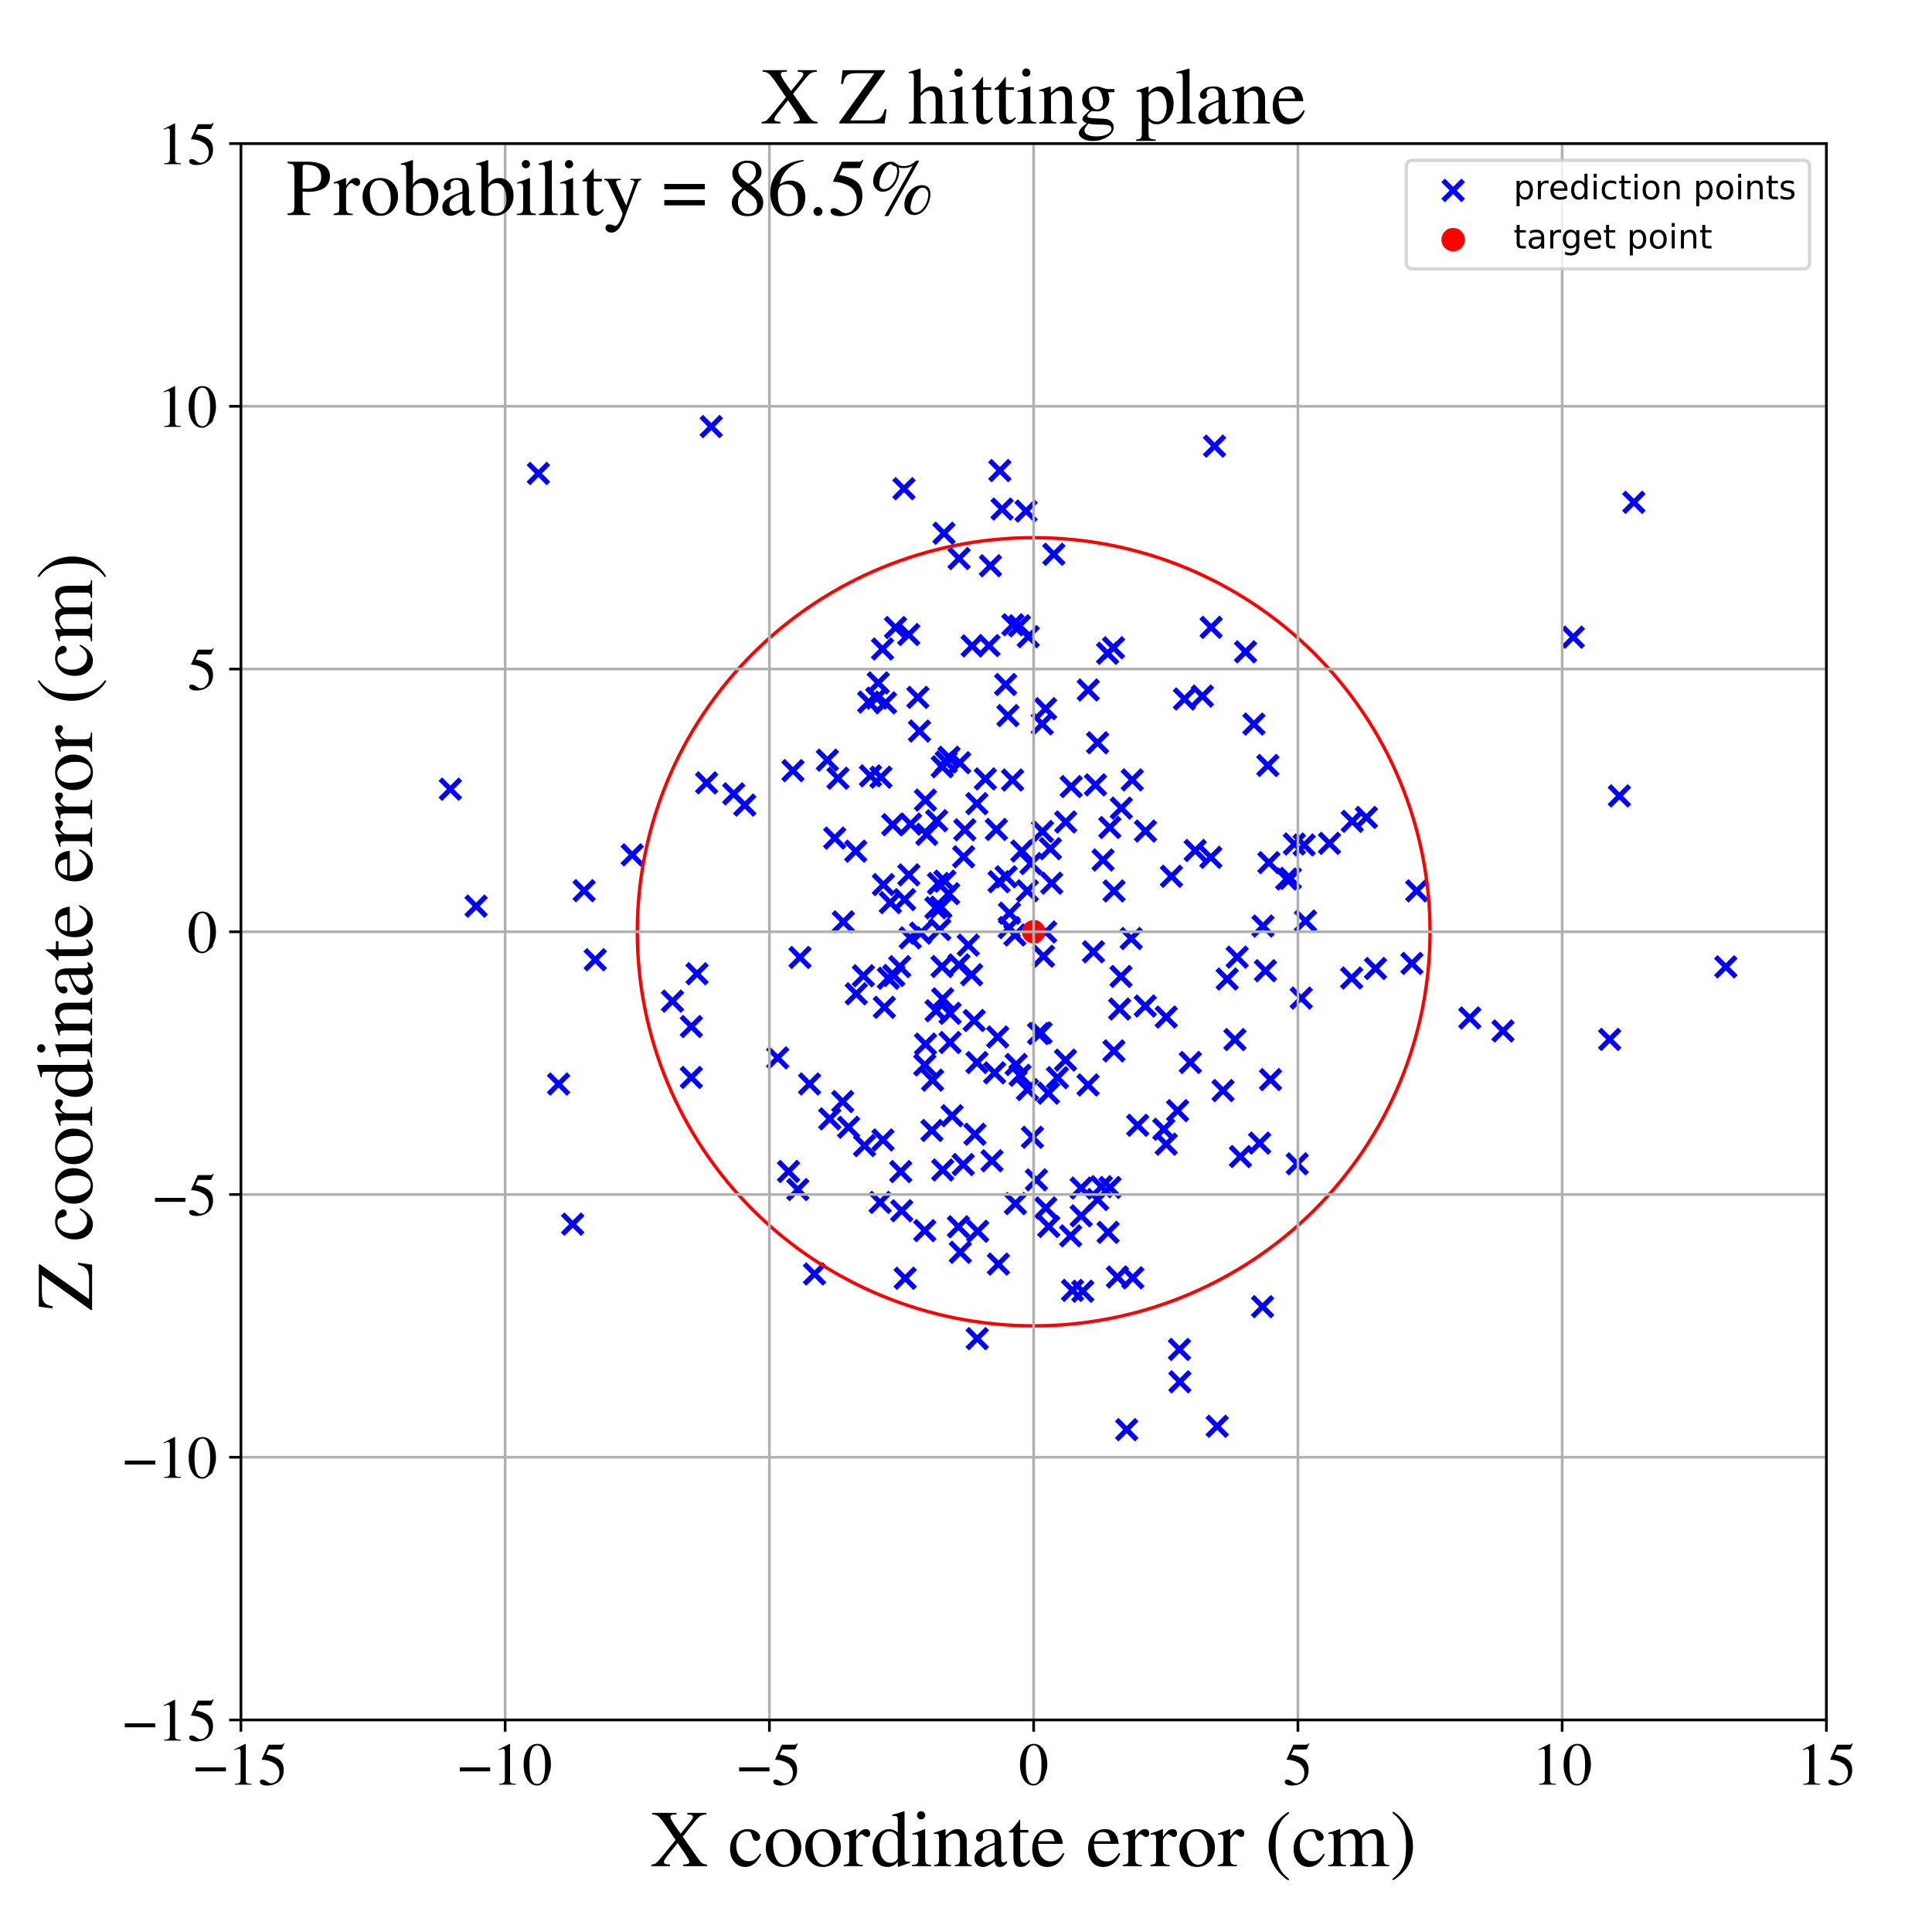 <?xml version="1.0" encoding="utf-8" standalone="no"?>
<!DOCTYPE svg PUBLIC "-//W3C//DTD SVG 1.1//EN"
  "http://www.w3.org/Graphics/SVG/1.1/DTD/svg11.dtd">
<!-- Created with matplotlib (https://matplotlib.org/) -->
<svg height="576pt" version="1.1" viewBox="0 0 576 576" width="576pt" xmlns="http://www.w3.org/2000/svg" xmlns:xlink="http://www.w3.org/1999/xlink">
 <defs>
  <style type="text/css">
*{stroke-linecap:butt;stroke-linejoin:round;}
  </style>
 </defs>
 <g id="figure_1">
  <g id="patch_1">
   <path d="M 0 576 
L 576 576 
L 576 0 
L 0 0 
z
" style="fill:#ffffff;"/>
  </g>
  <g id="axes_1">
   <g id="patch_2">
    <path d="M 71.822 512.784 
L 544.52 512.784 
L 544.52 42.802 
L 71.822 42.802 
z
" style="fill:#ffffff;"/>
   </g>
   <g id="PathCollection_1">
    <defs>
     <path d="M -3 3 
L 3 -3 
M -3 -3 
L 3 3 
" id="m0e9effd468" style="stroke:#0000ff;stroke-width:1.5;"/>
    </defs>
    <g clip-path="url(#p7a1fa0a62b)">
     <use style="fill:#0000ff;stroke:#0000ff;stroke-width:1.5;" x="294.851" xlink:href="#m0e9effd468" y="192.474"/>
     <use style="fill:#0000ff;stroke:#0000ff;stroke-width:1.5;" x="257.408" xlink:href="#m0e9effd468" y="290.912"/>
     <use style="fill:#0000ff;stroke:#0000ff;stroke-width:1.5;" x="281.433" xlink:href="#m0e9effd468" y="158.984"/>
     <use style="fill:#0000ff;stroke:#0000ff;stroke-width:1.5;" x="287.171" xlink:href="#m0e9effd468" y="347.193"/>
     <use style="fill:#0000ff;stroke:#0000ff;stroke-width:1.5;" x="375.549" xlink:href="#m0e9effd468" y="340.805"/>
     <use style="fill:#0000ff;stroke:#0000ff;stroke-width:1.5;" x="290.437" xlink:href="#m0e9effd468" y="304.255"/>
     <use style="fill:#0000ff;stroke:#0000ff;stroke-width:1.5;" x="297.053" xlink:href="#m0e9effd468" y="247.293"/>
     <use style="fill:#0000ff;stroke:#0000ff;stroke-width:1.5;" x="302.953" xlink:href="#m0e9effd468" y="317.366"/>
     <use style="fill:#0000ff;stroke:#0000ff;stroke-width:1.5;" x="306.56" xlink:href="#m0e9effd468" y="189.818"/>
     <use style="fill:#0000ff;stroke:#0000ff;stroke-width:1.5;" x="334.301" xlink:href="#m0e9effd468" y="240.936"/>
     <use style="fill:#0000ff;stroke:#0000ff;stroke-width:1.5;" x="273.649" xlink:href="#m0e9effd468" y="207.909"/>
     <use style="fill:#0000ff;stroke:#0000ff;stroke-width:1.5;" x="263.248" xlink:href="#m0e9effd468" y="339.862"/>
     <use style="fill:#0000ff;stroke:#0000ff;stroke-width:1.5;" x="293.766" xlink:href="#m0e9effd468" y="232.222"/>
     <use style="fill:#0000ff;stroke:#0000ff;stroke-width:1.5;" x="347.699" xlink:href="#m0e9effd468" y="303.219"/>
     <use style="fill:#0000ff;stroke:#0000ff;stroke-width:1.5;" x="259.517" xlink:href="#m0e9effd468" y="231.311"/>
     <use style="fill:#0000ff;stroke:#0000ff;stroke-width:1.5;" x="358.484" xlink:href="#m0e9effd468" y="207.529"/>
     <use style="fill:#0000ff;stroke:#0000ff;stroke-width:1.5;" x="247.375" xlink:href="#m0e9effd468" y="333.573"/>
     <use style="fill:#0000ff;stroke:#0000ff;stroke-width:1.5;" x="266.985" xlink:href="#m0e9effd468" y="187.094"/>
     <use style="fill:#0000ff;stroke:#0000ff;stroke-width:1.5;" x="280.851" xlink:href="#m0e9effd468" y="288.151"/>
     <use style="fill:#0000ff;stroke:#0000ff;stroke-width:1.5;" x="276.303" xlink:href="#m0e9effd468" y="248.749"/>
     <use style="fill:#0000ff;stroke:#0000ff;stroke-width:1.5;" x="295.741" xlink:href="#m0e9effd468" y="346.069"/>
     <use style="fill:#0000ff;stroke:#0000ff;stroke-width:1.5;" x="351.761" xlink:href="#m0e9effd468" y="411.972"/>
     <use style="fill:#0000ff;stroke:#0000ff;stroke-width:1.5;" x="308.99" xlink:href="#m0e9effd468" y="351.762"/>
     <use style="fill:#0000ff;stroke:#0000ff;stroke-width:1.5;" x="351.083" xlink:href="#m0e9effd468" y="331.13"/>
     <use style="fill:#0000ff;stroke:#0000ff;stroke-width:1.5;" x="324.436" xlink:href="#m0e9effd468" y="205.718"/>
     <use style="fill:#0000ff;stroke:#0000ff;stroke-width:1.5;" x="438.205" xlink:href="#m0e9effd468" y="303.497"/>
     <use style="fill:#0000ff;stroke:#0000ff;stroke-width:1.5;" x="389.227" xlink:href="#m0e9effd468" y="274.598"/>
     <use style="fill:#0000ff;stroke:#0000ff;stroke-width:1.5;" x="988.37" xlink:href="#m0e9effd468" y="337.015"/>
     <use style="fill:#0000ff;stroke:#0000ff;stroke-width:1.5;" x="349.254" xlink:href="#m0e9effd468" y="261.248"/>
     <use style="fill:#0000ff;stroke:#0000ff;stroke-width:1.5;" x="377.986" xlink:href="#m0e9effd468" y="228.212"/>
     <use style="fill:#0000ff;stroke:#0000ff;stroke-width:1.5;" x="286.308" xlink:href="#m0e9effd468" y="373.356"/>
     <use style="fill:#0000ff;stroke:#0000ff;stroke-width:1.5;" x="306.284" xlink:href="#m0e9effd468" y="265.577"/>
     <use style="fill:#0000ff;stroke:#0000ff;stroke-width:1.5;" x="303.939" xlink:href="#m0e9effd468" y="186.569"/>
     <use style="fill:#0000ff;stroke:#0000ff;stroke-width:1.5;" x="333.143" xlink:href="#m0e9effd468" y="380.718"/>
     <use style="fill:#0000ff;stroke:#0000ff;stroke-width:1.5;" x="368.846" xlink:href="#m0e9effd468" y="285.354"/>
     <use style="fill:#0000ff;stroke:#0000ff;stroke-width:1.5;" x="287.301" xlink:href="#m0e9effd468" y="255.442"/>
     <use style="fill:#0000ff;stroke:#0000ff;stroke-width:1.5;" x="351.641" xlink:href="#m0e9effd468" y="402.323"/>
     <use style="fill:#0000ff;stroke:#0000ff;stroke-width:1.5;" x="332.141" xlink:href="#m0e9effd468" y="265.622"/>
     <use style="fill:#0000ff;stroke:#0000ff;stroke-width:1.5;" x="271.471" xlink:href="#m0e9effd468" y="245.695"/>
     <use style="fill:#0000ff;stroke:#0000ff;stroke-width:1.5;" x="311.729" xlink:href="#m0e9effd468" y="211.291"/>
     <use style="fill:#0000ff;stroke:#0000ff;stroke-width:1.5;" x="334.216" xlink:href="#m0e9effd468" y="291.115"/>
     <use style="fill:#0000ff;stroke:#0000ff;stroke-width:1.5;" x="482.803" xlink:href="#m0e9effd468" y="237.299"/>
     <use style="fill:#0000ff;stroke:#0000ff;stroke-width:1.5;" x="237.861" xlink:href="#m0e9effd468" y="354.649"/>
     <use style="fill:#0000ff;stroke:#0000ff;stroke-width:1.5;" x="312.669" xlink:href="#m0e9effd468" y="365.652"/>
     <use style="fill:#0000ff;stroke:#0000ff;stroke-width:1.5;" x="289.843" xlink:href="#m0e9effd468" y="192.575"/>
     <use style="fill:#0000ff;stroke:#0000ff;stroke-width:1.5;" x="279.254" xlink:href="#m0e9effd468" y="244.684"/>
     <use style="fill:#0000ff;stroke:#0000ff;stroke-width:1.5;" x="337.732" xlink:href="#m0e9effd468" y="380.962"/>
     <use style="fill:#0000ff;stroke:#0000ff;stroke-width:1.5;" x="353.128" xlink:href="#m0e9effd468" y="208.399"/>
     <use style="fill:#0000ff;stroke:#0000ff;stroke-width:1.5;" x="300.89" xlink:href="#m0e9effd468" y="276.545"/>
     <use style="fill:#0000ff;stroke:#0000ff;stroke-width:1.5;" x="271.375" xlink:href="#m0e9effd468" y="279.605"/>
     <use style="fill:#0000ff;stroke:#0000ff;stroke-width:1.5;" x="487.111" xlink:href="#m0e9effd468" y="149.762"/>
     <use style="fill:#0000ff;stroke:#0000ff;stroke-width:1.5;" x="322.813" xlink:href="#m0e9effd468" y="384.962"/>
     <use style="fill:#0000ff;stroke:#0000ff;stroke-width:1.5;" x="283.248" xlink:href="#m0e9effd468" y="310.81"/>
     <use style="fill:#0000ff;stroke:#0000ff;stroke-width:1.5;" x="387.945" xlink:href="#m0e9effd468" y="297.563"/>
     <use style="fill:#0000ff;stroke:#0000ff;stroke-width:1.5;" x="339.188" xlink:href="#m0e9effd468" y="335.484"/>
     <use style="fill:#0000ff;stroke:#0000ff;stroke-width:1.5;" x="262.638" xlink:href="#m0e9effd468" y="231.71"/>
     <use style="fill:#0000ff;stroke:#0000ff;stroke-width:1.5;" x="258.987" xlink:href="#m0e9effd468" y="209.32"/>
     <use style="fill:#0000ff;stroke:#0000ff;stroke-width:1.5;" x="312.587" xlink:href="#m0e9effd468" y="325.912"/>
     <use style="fill:#0000ff;stroke:#0000ff;stroke-width:1.5;" x="281.043" xlink:href="#m0e9effd468" y="297.786"/>
     <use style="fill:#0000ff;stroke:#0000ff;stroke-width:1.5;" x="335.912" xlink:href="#m0e9effd468" y="426.232"/>
     <use style="fill:#0000ff;stroke:#0000ff;stroke-width:1.5;" x="706.282" xlink:href="#m0e9effd468" y="438.67"/>
     <use style="fill:#0000ff;stroke:#0000ff;stroke-width:1.5;" x="337.565" xlink:href="#m0e9effd468" y="232.522"/>
     <use style="fill:#0000ff;stroke:#0000ff;stroke-width:1.5;" x="285.944" xlink:href="#m0e9effd468" y="166.515"/>
     <use style="fill:#0000ff;stroke:#0000ff;stroke-width:1.5;" x="282.091" xlink:href="#m0e9effd468" y="227.191"/>
     <use style="fill:#0000ff;stroke:#0000ff;stroke-width:1.5;" x="266.483" xlink:href="#m0e9effd468" y="290.826"/>
     <use style="fill:#0000ff;stroke:#0000ff;stroke-width:1.5;" x="280.178" xlink:href="#m0e9effd468" y="277.136"/>
     <use style="fill:#0000ff;stroke:#0000ff;stroke-width:1.5;" x="410.09" xlink:href="#m0e9effd468" y="288.74"/>
     <use style="fill:#0000ff;stroke:#0000ff;stroke-width:1.5;" x="298.748" xlink:href="#m0e9effd468" y="151.766"/>
     <use style="fill:#0000ff;stroke:#0000ff;stroke-width:1.5;" x="337.252" xlink:href="#m0e9effd468" y="279.811"/>
     <use style="fill:#0000ff;stroke:#0000ff;stroke-width:1.5;" x="377.276" xlink:href="#m0e9effd468" y="289.407"/>
     <use style="fill:#0000ff;stroke:#0000ff;stroke-width:1.5;" x="297.66" xlink:href="#m0e9effd468" y="376.869"/>
     <use style="fill:#0000ff;stroke:#0000ff;stroke-width:1.5;" x="378.783" xlink:href="#m0e9effd468" y="321.869"/>
     <use style="fill:#0000ff;stroke:#0000ff;stroke-width:1.5;" x="207.806" xlink:href="#m0e9effd468" y="290.313"/>
     <use style="fill:#0000ff;stroke:#0000ff;stroke-width:1.5;" x="174.151" xlink:href="#m0e9effd468" y="265.551"/>
     <use style="fill:#0000ff;stroke:#0000ff;stroke-width:1.5;" x="242.836" xlink:href="#m0e9effd468" y="379.823"/>
     <use style="fill:#0000ff;stroke:#0000ff;stroke-width:1.5;" x="356.329" xlink:href="#m0e9effd468" y="253.56"/>
     <use style="fill:#0000ff;stroke:#0000ff;stroke-width:1.5;" x="306.334" xlink:href="#m0e9effd468" y="324.843"/>
     <use style="fill:#0000ff;stroke:#0000ff;stroke-width:1.5;" x="270.926" xlink:href="#m0e9effd468" y="189.171"/>
     <use style="fill:#0000ff;stroke:#0000ff;stroke-width:1.5;" x="274.128" xlink:href="#m0e9effd468" y="217.957"/>
     <use style="fill:#0000ff;stroke:#0000ff;stroke-width:1.5;" x="327.248" xlink:href="#m0e9effd468" y="357.62"/>
     <use style="fill:#0000ff;stroke:#0000ff;stroke-width:1.5;" x="296.522" xlink:href="#m0e9effd468" y="319.859"/>
     <use style="fill:#0000ff;stroke:#0000ff;stroke-width:1.5;" x="268.245" xlink:href="#m0e9effd468" y="288.185"/>
     <use style="fill:#0000ff;stroke:#0000ff;stroke-width:1.5;" x="263.664" xlink:href="#m0e9effd468" y="300.319"/>
     <use style="fill:#0000ff;stroke:#0000ff;stroke-width:1.5;" x="373.838" xlink:href="#m0e9effd468" y="215.874"/>
     <use style="fill:#0000ff;stroke:#0000ff;stroke-width:1.5;" x="206.107" xlink:href="#m0e9effd468" y="321.227"/>
     <use style="fill:#0000ff;stroke:#0000ff;stroke-width:1.5;" x="330.36" xlink:href="#m0e9effd468" y="367.417"/>
     <use style="fill:#0000ff;stroke:#0000ff;stroke-width:1.5;" x="188.494" xlink:href="#m0e9effd468" y="254.878"/>
     <use style="fill:#0000ff;stroke:#0000ff;stroke-width:1.5;" x="261.836" xlink:href="#m0e9effd468" y="203.597"/>
     <use style="fill:#0000ff;stroke:#0000ff;stroke-width:1.5;" x="280.912" xlink:href="#m0e9effd468" y="228.601"/>
     <use style="fill:#0000ff;stroke:#0000ff;stroke-width:1.5;" x="160.515" xlink:href="#m0e9effd468" y="141.158"/>
     <use style="fill:#0000ff;stroke:#0000ff;stroke-width:1.5;" x="134.267" xlink:href="#m0e9effd468" y="235.289"/>
     <use style="fill:#0000ff;stroke:#0000ff;stroke-width:1.5;" x="263.372" xlink:href="#m0e9effd468" y="263.733"/>
     <use style="fill:#0000ff;stroke:#0000ff;stroke-width:1.5;" x="251.429" xlink:href="#m0e9effd468" y="274.851"/>
     <use style="fill:#0000ff;stroke:#0000ff;stroke-width:1.5;" x="301.88" xlink:href="#m0e9effd468" y="232.555"/>
     <use style="fill:#0000ff;stroke:#0000ff;stroke-width:1.5;" x="291.261" xlink:href="#m0e9effd468" y="316.782"/>
     <use style="fill:#0000ff;stroke:#0000ff;stroke-width:1.5;" x="313.553" xlink:href="#m0e9effd468" y="263.306"/>
     <use style="fill:#0000ff;stroke:#0000ff;stroke-width:1.5;" x="236.411" xlink:href="#m0e9effd468" y="229.759"/>
     <use style="fill:#0000ff;stroke:#0000ff;stroke-width:1.5;" x="324.382" xlink:href="#m0e9effd468" y="323.471"/>
     <use style="fill:#0000ff;stroke:#0000ff;stroke-width:1.5;" x="311.751" xlink:href="#m0e9effd468" y="277.862"/>
     <use style="fill:#0000ff;stroke:#0000ff;stroke-width:1.5;" x="257.743" xlink:href="#m0e9effd468" y="341.542"/>
     <use style="fill:#0000ff;stroke:#0000ff;stroke-width:1.5;" x="402.977" xlink:href="#m0e9effd468" y="291.579"/>
     <use style="fill:#0000ff;stroke:#0000ff;stroke-width:1.5;" x="384.71" xlink:href="#m0e9effd468" y="261.877"/>
     <use style="fill:#0000ff;stroke:#0000ff;stroke-width:1.5;" x="479.905" xlink:href="#m0e9effd468" y="309.89"/>
     <use style="fill:#0000ff;stroke:#0000ff;stroke-width:1.5;" x="307.812" xlink:href="#m0e9effd468" y="339.067"/>
     <use style="fill:#0000ff;stroke:#0000ff;stroke-width:1.5;" x="376.417" xlink:href="#m0e9effd468" y="389.563"/>
     <use style="fill:#0000ff;stroke:#0000ff;stroke-width:1.5;" x="307.36" xlink:href="#m0e9effd468" y="257.46"/>
     <use style="fill:#0000ff;stroke:#0000ff;stroke-width:1.5;" x="177.468" xlink:href="#m0e9effd468" y="286.141"/>
     <use style="fill:#0000ff;stroke:#0000ff;stroke-width:1.5;" x="369.821" xlink:href="#m0e9effd468" y="344.812"/>
     <use style="fill:#0000ff;stroke:#0000ff;stroke-width:1.5;" x="280.508" xlink:href="#m0e9effd468" y="270.455"/>
     <use style="fill:#0000ff;stroke:#0000ff;stroke-width:1.5;" x="311.795" xlink:href="#m0e9effd468" y="360.129"/>
     <use style="fill:#0000ff;stroke:#0000ff;stroke-width:1.5;" x="264.007" xlink:href="#m0e9effd468" y="209.545"/>
     <use style="fill:#0000ff;stroke:#0000ff;stroke-width:1.5;" x="371.341" xlink:href="#m0e9effd468" y="194.338"/>
     <use style="fill:#0000ff;stroke:#0000ff;stroke-width:1.5;" x="297.85" xlink:href="#m0e9effd468" y="262.88"/>
     <use style="fill:#0000ff;stroke:#0000ff;stroke-width:1.5;" x="277.839" xlink:href="#m0e9effd468" y="337.035"/>
     <use style="fill:#0000ff;stroke:#0000ff;stroke-width:1.5;" x="290.669" xlink:href="#m0e9effd468" y="338.168"/>
     <use style="fill:#0000ff;stroke:#0000ff;stroke-width:1.5;" x="448.099" xlink:href="#m0e9effd468" y="307.371"/>
     <use style="fill:#0000ff;stroke:#0000ff;stroke-width:1.5;" x="341.51" xlink:href="#m0e9effd468" y="247.769"/>
     <use style="fill:#0000ff;stroke:#0000ff;stroke-width:1.5;" x="361.085" xlink:href="#m0e9effd468" y="187.042"/>
     <use style="fill:#0000ff;stroke:#0000ff;stroke-width:1.5;" x="265.433" xlink:href="#m0e9effd468" y="269.103"/>
     <use style="fill:#0000ff;stroke:#0000ff;stroke-width:1.5;" x="315.265" xlink:href="#m0e9effd468" y="321.294"/>
     <use style="fill:#0000ff;stroke:#0000ff;stroke-width:1.5;" x="422.386" xlink:href="#m0e9effd468" y="265.597"/>
     <use style="fill:#0000ff;stroke:#0000ff;stroke-width:1.5;" x="365.865" xlink:href="#m0e9effd468" y="291.888"/>
     <use style="fill:#0000ff;stroke:#0000ff;stroke-width:1.5;" x="299.822" xlink:href="#m0e9effd468" y="204.077"/>
     <use style="fill:#0000ff;stroke:#0000ff;stroke-width:1.5;" x="302.74" xlink:href="#m0e9effd468" y="358.837"/>
     <use style="fill:#0000ff;stroke:#0000ff;stroke-width:1.5;" x="274.452" xlink:href="#m0e9effd468" y="278.205"/>
     <use style="fill:#0000ff;stroke:#0000ff;stroke-width:1.5;" x="330.877" xlink:href="#m0e9effd468" y="246.704"/>
     <use style="fill:#0000ff;stroke:#0000ff;stroke-width:1.5;" x="200.499" xlink:href="#m0e9effd468" y="298.479"/>
     <use style="fill:#0000ff;stroke:#0000ff;stroke-width:1.5;" x="269.509" xlink:href="#m0e9effd468" y="145.703"/>
     <use style="fill:#0000ff;stroke:#0000ff;stroke-width:1.5;" x="322.343" xlink:href="#m0e9effd468" y="362.494"/>
     <use style="fill:#0000ff;stroke:#0000ff;stroke-width:1.5;" x="330.937" xlink:href="#m0e9effd468" y="354.03"/>
     <use style="fill:#0000ff;stroke:#0000ff;stroke-width:1.5;" x="396.37" xlink:href="#m0e9effd468" y="251.437"/>
     <use style="fill:#0000ff;stroke:#0000ff;stroke-width:1.5;" x="368.169" xlink:href="#m0e9effd468" y="309.936"/>
     <use style="fill:#0000ff;stroke:#0000ff;stroke-width:1.5;" x="266.16" xlink:href="#m0e9effd468" y="245.876"/>
     <use style="fill:#0000ff;stroke:#0000ff;stroke-width:1.5;" x="355.13" xlink:href="#m0e9effd468" y="535.072"/>
     <use style="fill:#0000ff;stroke:#0000ff;stroke-width:1.5;" x="325.997" xlink:href="#m0e9effd468" y="283.768"/>
     <use style="fill:#0000ff;stroke:#0000ff;stroke-width:1.5;" x="319.363" xlink:href="#m0e9effd468" y="234.507"/>
     <use style="fill:#0000ff;stroke:#0000ff;stroke-width:1.5;" x="275.904" xlink:href="#m0e9effd468" y="238.54"/>
     <use style="fill:#0000ff;stroke:#0000ff;stroke-width:1.5;" x="286.109" xlink:href="#m0e9effd468" y="227.395"/>
     <use style="fill:#0000ff;stroke:#0000ff;stroke-width:1.5;" x="309.628" xlink:href="#m0e9effd468" y="308.144"/>
     <use style="fill:#0000ff;stroke:#0000ff;stroke-width:1.5;" x="268.539" xlink:href="#m0e9effd468" y="349.292"/>
     <use style="fill:#0000ff;stroke:#0000ff;stroke-width:1.5;" x="255.129" xlink:href="#m0e9effd468" y="253.764"/>
     <use style="fill:#0000ff;stroke:#0000ff;stroke-width:1.5;" x="255.295" xlink:href="#m0e9effd468" y="296.298"/>
     <use style="fill:#0000ff;stroke:#0000ff;stroke-width:1.5;" x="311.113" xlink:href="#m0e9effd468" y="285.091"/>
     <use style="fill:#0000ff;stroke:#0000ff;stroke-width:1.5;" x="300.968" xlink:href="#m0e9effd468" y="272.258"/>
     <use style="fill:#0000ff;stroke:#0000ff;stroke-width:1.5;" x="231.858" xlink:href="#m0e9effd468" y="315.394"/>
     <use style="fill:#0000ff;stroke:#0000ff;stroke-width:1.5;" x="376.536" xlink:href="#m0e9effd468" y="276.095"/>
     <use style="fill:#0000ff;stroke:#0000ff;stroke-width:1.5;" x="270.956" xlink:href="#m0e9effd468" y="260.835"/>
     <use style="fill:#0000ff;stroke:#0000ff;stroke-width:1.5;" x="252.992" xlink:href="#m0e9effd468" y="336.078"/>
     <use style="fill:#0000ff;stroke:#0000ff;stroke-width:1.5;" x="304.638" xlink:href="#m0e9effd468" y="253.731"/>
     <use style="fill:#0000ff;stroke:#0000ff;stroke-width:1.5;" x="327.226" xlink:href="#m0e9effd468" y="221.444"/>
     <use style="fill:#0000ff;stroke:#0000ff;stroke-width:1.5;" x="288.682" xlink:href="#m0e9effd468" y="281.774"/>
     <use style="fill:#0000ff;stroke:#0000ff;stroke-width:1.5;" x="275.702" xlink:href="#m0e9effd468" y="366.893"/>
     <use style="fill:#0000ff;stroke:#0000ff;stroke-width:1.5;" x="268.832" xlink:href="#m0e9effd468" y="360.971"/>
     <use style="fill:#0000ff;stroke:#0000ff;stroke-width:1.5;" x="330.22" xlink:href="#m0e9effd468" y="194.766"/>
     <use style="fill:#0000ff;stroke:#0000ff;stroke-width:1.5;" x="299.958" xlink:href="#m0e9effd468" y="261.407"/>
     <use style="fill:#0000ff;stroke:#0000ff;stroke-width:1.5;" x="212.048" xlink:href="#m0e9effd468" y="127.182"/>
     <use style="fill:#0000ff;stroke:#0000ff;stroke-width:1.5;" x="263.112" xlink:href="#m0e9effd468" y="193.49"/>
     <use style="fill:#0000ff;stroke:#0000ff;stroke-width:1.5;" x="170.735" xlink:href="#m0e9effd468" y="364.962"/>
     <use style="fill:#0000ff;stroke:#0000ff;stroke-width:1.5;" x="361.003" xlink:href="#m0e9effd468" y="255.608"/>
     <use style="fill:#0000ff;stroke:#0000ff;stroke-width:1.5;" x="141.948" xlink:href="#m0e9effd468" y="270.155"/>
     <use style="fill:#0000ff;stroke:#0000ff;stroke-width:1.5;" x="291.345" xlink:href="#m0e9effd468" y="399.096"/>
     <use style="fill:#0000ff;stroke:#0000ff;stroke-width:1.5;" x="313.161" xlink:href="#m0e9effd468" y="253.022"/>
     <use style="fill:#0000ff;stroke:#0000ff;stroke-width:1.5;" x="281.691" xlink:href="#m0e9effd468" y="262.707"/>
     <use style="fill:#0000ff;stroke:#0000ff;stroke-width:1.5;" x="326.595" xlink:href="#m0e9effd468" y="233.994"/>
     <use style="fill:#0000ff;stroke:#0000ff;stroke-width:1.5;" x="206.117" xlink:href="#m0e9effd468" y="306.048"/>
     <use style="fill:#0000ff;stroke:#0000ff;stroke-width:1.5;" x="364.632" xlink:href="#m0e9effd468" y="325.141"/>
     <use style="fill:#0000ff;stroke:#0000ff;stroke-width:1.5;" x="279.079" xlink:href="#m0e9effd468" y="301.342"/>
     <use style="fill:#0000ff;stroke:#0000ff;stroke-width:1.5;" x="222.037" xlink:href="#m0e9effd468" y="240.037"/>
     <use style="fill:#0000ff;stroke:#0000ff;stroke-width:1.5;" x="246.669" xlink:href="#m0e9effd468" y="226.624"/>
     <use style="fill:#0000ff;stroke:#0000ff;stroke-width:1.5;" x="285.886" xlink:href="#m0e9effd468" y="287.67"/>
     <use style="fill:#0000ff;stroke:#0000ff;stroke-width:1.5;" x="317.721" xlink:href="#m0e9effd468" y="245.063"/>
     <use style="fill:#0000ff;stroke:#0000ff;stroke-width:1.5;" x="314.183" xlink:href="#m0e9effd468" y="165.245"/>
     <use style="fill:#0000ff;stroke:#0000ff;stroke-width:1.5;" x="249.828" xlink:href="#m0e9effd468" y="232.012"/>
     <use style="fill:#0000ff;stroke:#0000ff;stroke-width:1.5;" x="317.658" xlink:href="#m0e9effd468" y="316.059"/>
     <use style="fill:#0000ff;stroke:#0000ff;stroke-width:1.5;" x="269.704" xlink:href="#m0e9effd468" y="268.201"/>
     <use style="fill:#0000ff;stroke:#0000ff;stroke-width:1.5;" x="248.864" xlink:href="#m0e9effd468" y="249.858"/>
     <use style="fill:#0000ff;stroke:#0000ff;stroke-width:1.5;" x="403.154" xlink:href="#m0e9effd468" y="244.866"/>
     <use style="fill:#0000ff;stroke:#0000ff;stroke-width:1.5;" x="304.116" xlink:href="#m0e9effd468" y="320.585"/>
     <use style="fill:#0000ff;stroke:#0000ff;stroke-width:1.5;" x="262.394" xlink:href="#m0e9effd468" y="358.478"/>
     <use style="fill:#0000ff;stroke:#0000ff;stroke-width:1.5;" x="238.51" xlink:href="#m0e9effd468" y="285.452"/>
     <use style="fill:#0000ff;stroke:#0000ff;stroke-width:1.5;" x="341.44" xlink:href="#m0e9effd468" y="299.932"/>
     <use style="fill:#0000ff;stroke:#0000ff;stroke-width:1.5;" x="386.749" xlink:href="#m0e9effd468" y="346.98"/>
     <use style="fill:#0000ff;stroke:#0000ff;stroke-width:1.5;" x="407.374" xlink:href="#m0e9effd468" y="243.712"/>
     <use style="fill:#0000ff;stroke:#0000ff;stroke-width:1.5;" x="354.876" xlink:href="#m0e9effd468" y="316.76"/>
     <use style="fill:#0000ff;stroke:#0000ff;stroke-width:1.5;" x="328.367" xlink:href="#m0e9effd468" y="353.795"/>
     <use style="fill:#0000ff;stroke:#0000ff;stroke-width:1.5;" x="218.753" xlink:href="#m0e9effd468" y="236.674"/>
     <use style="fill:#0000ff;stroke:#0000ff;stroke-width:1.5;" x="210.672" xlink:href="#m0e9effd468" y="233.409"/>
     <use style="fill:#0000ff;stroke:#0000ff;stroke-width:1.5;" x="279.012" xlink:href="#m0e9effd468" y="270.664"/>
     <use style="fill:#0000ff;stroke:#0000ff;stroke-width:1.5;" x="287.648" xlink:href="#m0e9effd468" y="247.394"/>
     <use style="fill:#0000ff;stroke:#0000ff;stroke-width:1.5;" x="235.095" xlink:href="#m0e9effd468" y="349.26"/>
     <use style="fill:#0000ff;stroke:#0000ff;stroke-width:1.5;" x="319.756" xlink:href="#m0e9effd468" y="384.706"/>
     <use style="fill:#0000ff;stroke:#0000ff;stroke-width:1.5;" x="278.033" xlink:href="#m0e9effd468" y="322.03"/>
     <use style="fill:#0000ff;stroke:#0000ff;stroke-width:1.5;" x="279.789" xlink:href="#m0e9effd468" y="263.402"/>
     <use style="fill:#0000ff;stroke:#0000ff;stroke-width:1.5;" x="310.381" xlink:href="#m0e9effd468" y="307.937"/>
     <use style="fill:#0000ff;stroke:#0000ff;stroke-width:1.5;" x="328.867" xlink:href="#m0e9effd468" y="256.4"/>
     <use style="fill:#0000ff;stroke:#0000ff;stroke-width:1.5;" x="310.804" xlink:href="#m0e9effd468" y="247.887"/>
     <use style="fill:#0000ff;stroke:#0000ff;stroke-width:1.5;" x="388.811" xlink:href="#m0e9effd468" y="251.912"/>
     <use style="fill:#0000ff;stroke:#0000ff;stroke-width:1.5;" x="331.976" xlink:href="#m0e9effd468" y="193.127"/>
     <use style="fill:#0000ff;stroke:#0000ff;stroke-width:1.5;" x="298.09" xlink:href="#m0e9effd468" y="140.289"/>
     <use style="fill:#0000ff;stroke:#0000ff;stroke-width:1.5;" x="283.254" xlink:href="#m0e9effd468" y="302.106"/>
     <use style="fill:#0000ff;stroke:#0000ff;stroke-width:1.5;" x="291.247" xlink:href="#m0e9effd468" y="239.589"/>
     <use style="fill:#0000ff;stroke:#0000ff;stroke-width:1.5;" x="319.193" xlink:href="#m0e9effd468" y="368.464"/>
     <use style="fill:#0000ff;stroke:#0000ff;stroke-width:1.5;" x="275.709" xlink:href="#m0e9effd468" y="317.497"/>
     <use style="fill:#0000ff;stroke:#0000ff;stroke-width:1.5;" x="291.482" xlink:href="#m0e9effd468" y="367.087"/>
     <use style="fill:#0000ff;stroke:#0000ff;stroke-width:1.5;" x="302.572" xlink:href="#m0e9effd468" y="278.755"/>
     <use style="fill:#0000ff;stroke:#0000ff;stroke-width:1.5;" x="333.806" xlink:href="#m0e9effd468" y="300.829"/>
     <use style="fill:#0000ff;stroke:#0000ff;stroke-width:1.5;" x="347.691" xlink:href="#m0e9effd468" y="341.124"/>
     <use style="fill:#0000ff;stroke:#0000ff;stroke-width:1.5;" x="166.531" xlink:href="#m0e9effd468" y="323.195"/>
     <use style="fill:#0000ff;stroke:#0000ff;stroke-width:1.5;" x="310.732" xlink:href="#m0e9effd468" y="215.83"/>
     <use style="fill:#0000ff;stroke:#0000ff;stroke-width:1.5;" x="289.678" xlink:href="#m0e9effd468" y="290.605"/>
     <use style="fill:#0000ff;stroke:#0000ff;stroke-width:1.5;" x="251.247" xlink:href="#m0e9effd468" y="328.418"/>
     <use style="fill:#0000ff;stroke:#0000ff;stroke-width:1.5;" x="281.06" xlink:href="#m0e9effd468" y="348.814"/>
     <use style="fill:#0000ff;stroke:#0000ff;stroke-width:1.5;" x="282.917" xlink:href="#m0e9effd468" y="225.768"/>
     <use style="fill:#0000ff;stroke:#0000ff;stroke-width:1.5;" x="378.303" xlink:href="#m0e9effd468" y="257.183"/>
     <use style="fill:#0000ff;stroke:#0000ff;stroke-width:1.5;" x="514.527" xlink:href="#m0e9effd468" y="288.255"/>
     <use style="fill:#0000ff;stroke:#0000ff;stroke-width:1.5;" x="301.979" xlink:href="#m0e9effd468" y="186.272"/>
     <use style="fill:#0000ff;stroke:#0000ff;stroke-width:1.5;" x="420.95" xlink:href="#m0e9effd468" y="287.228"/>
     <use style="fill:#0000ff;stroke:#0000ff;stroke-width:1.5;" x="261.386" xlink:href="#m0e9effd468" y="208.142"/>
     <use style="fill:#0000ff;stroke:#0000ff;stroke-width:1.5;" x="322.329" xlink:href="#m0e9effd468" y="354.215"/>
     <use style="fill:#0000ff;stroke:#0000ff;stroke-width:1.5;" x="305.903" xlink:href="#m0e9effd468" y="152.362"/>
     <use style="fill:#0000ff;stroke:#0000ff;stroke-width:1.5;" x="362.892" xlink:href="#m0e9effd468" y="425.227"/>
     <use style="fill:#0000ff;stroke:#0000ff;stroke-width:1.5;" x="285.74" xlink:href="#m0e9effd468" y="365.743"/>
     <use style="fill:#0000ff;stroke:#0000ff;stroke-width:1.5;" x="269.859" xlink:href="#m0e9effd468" y="381.097"/>
     <use style="fill:#0000ff;stroke:#0000ff;stroke-width:1.5;" x="275.925" xlink:href="#m0e9effd468" y="311.278"/>
     <use style="fill:#0000ff;stroke:#0000ff;stroke-width:1.5;" x="346.973" xlink:href="#m0e9effd468" y="336.678"/>
     <use style="fill:#0000ff;stroke:#0000ff;stroke-width:1.5;" x="283.861" xlink:href="#m0e9effd468" y="332.633"/>
     <use style="fill:#0000ff;stroke:#0000ff;stroke-width:1.5;" x="264.858" xlink:href="#m0e9effd468" y="291.649"/>
     <use style="fill:#0000ff;stroke:#0000ff;stroke-width:1.5;" x="295.288" xlink:href="#m0e9effd468" y="168.674"/>
     <use style="fill:#0000ff;stroke:#0000ff;stroke-width:1.5;" x="241.364" xlink:href="#m0e9effd468" y="323.167"/>
     <use style="fill:#0000ff;stroke:#0000ff;stroke-width:1.5;" x="362.096" xlink:href="#m0e9effd468" y="133.014"/>
     <use style="fill:#0000ff;stroke:#0000ff;stroke-width:1.5;" x="383.612" xlink:href="#m0e9effd468" y="262.07"/>
     <use style="fill:#0000ff;stroke:#0000ff;stroke-width:1.5;" x="282.822" xlink:href="#m0e9effd468" y="266.442"/>
     <use style="fill:#0000ff;stroke:#0000ff;stroke-width:1.5;" x="385.9" xlink:href="#m0e9effd468" y="251.625"/>
     <use style="fill:#0000ff;stroke:#0000ff;stroke-width:1.5;" x="297.45" xlink:href="#m0e9effd468" y="309.162"/>
     <use style="fill:#0000ff;stroke:#0000ff;stroke-width:1.5;" x="300.496" xlink:href="#m0e9effd468" y="213.344"/>
     <use style="fill:#0000ff;stroke:#0000ff;stroke-width:1.5;" x="332.108" xlink:href="#m0e9effd468" y="313.307"/>
     <use style="fill:#0000ff;stroke:#0000ff;stroke-width:1.5;" x="469.049" xlink:href="#m0e9effd468" y="189.972"/>
    </g>
   </g>
   <g id="PathCollection_2">
    <defs>
     <path d="M 0 3 
C 0.796 3 1.559 2.684 2.121 2.121 
C 2.684 1.559 3 0.796 3 0 
C 3 -0.796 2.684 -1.559 2.121 -2.121 
C 1.559 -2.684 0.796 -3 0 -3 
C -0.796 -3 -1.559 -2.684 -2.121 -2.121 
C -2.684 -1.559 -3 -0.796 -3 0 
C -3 0.796 -2.684 1.559 -2.121 2.121 
C -1.559 2.684 -0.796 3 0 3 
z
" id="md8ded0408f" style="stroke:#ff0000;"/>
    </defs>
    <g clip-path="url(#p7a1fa0a62b)">
     <use style="fill:#ff0000;stroke:#ff0000;" x="308.171" xlink:href="#md8ded0408f" y="277.793"/>
    </g>
   </g>
   <g id="patch_3">
    <path clip-path="url(#p7a1fa0a62b)" d="M 308.171 395.288 
C 339.511 395.288 369.572 382.908 391.733 360.875 
C 413.894 338.841 426.346 308.953 426.346 277.793 
C 426.346 246.633 413.894 216.745 391.733 194.711 
C 369.572 172.677 339.511 160.297 308.171 160.297 
C 276.831 160.297 246.77 172.677 224.609 194.711 
C 202.448 216.745 189.997 246.633 189.997 277.793 
C 189.997 308.953 202.448 338.841 224.609 360.875 
C 246.77 382.908 276.831 395.288 308.171 395.288 
z
" style="fill:none;stroke:#ff0000;stroke-linejoin:miter;"/>
   </g>
   <g id="matplotlib.axis_1">
    <g id="xtick_1">
     <g id="line2d_1">
      <path clip-path="url(#p7a1fa0a62b)" d="M 71.822 512.784 
L 71.822 42.802 
" style="fill:none;stroke:#b0b0b0;stroke-linecap:square;stroke-width:0.8;"/>
     </g>
     <g id="line2d_2">
      <defs>
       <path d="M 0 0 
L 0 3.5 
" id="mf2c15e23da" style="stroke:#000000;stroke-width:0.8;"/>
      </defs>
      <g>
       <use style="stroke:#000000;stroke-width:0.8;" x="71.822" xlink:href="#mf2c15e23da" y="512.784"/>
      </g>
     </g>
     <g id="text_1">
      <!-- −15 -->
      <defs>
       <path d="M 3 22 
L 3 28.594 
L 53.406 28.594 
L 53.406 22 
z
" id="FreeSerif-8722"/>
       <path d="M 18.297 59.297 
Q 16.5 59.297 11.094 57.094 
L 11.094 58.5 
L 29.094 67.594 
L 29.906 67.406 
L 29.906 7.406 
Q 29.906 3.797 31.703 2.688 
Q 33.5 1.594 39.406 1.5 
L 39.406 0 
L 11.797 0 
L 11.797 1.5 
Q 17.406 1.703 19.344 3.141 
Q 21.297 4.594 21.297 9.297 
L 21.297 54.594 
Q 21.297 59.297 18.297 59.297 
z
" id="FreeSerif-49"/>
       <path d="M 35.703 19.406 
Q 35.703 24.703 33.344 28.797 
Q 31 32.906 27.641 35.156 
Q 24.297 37.406 20.141 38.844 
Q 16 40.297 12.953 40.75 
Q 9.906 41.203 7.594 41.203 
Q 6.406 41.203 6.406 42 
Q 6.406 42.297 6.5 42.5 
L 17.406 66.203 
L 38.297 66.203 
Q 39.906 66.203 40.844 66.703 
Q 41.797 67.203 42.906 68.797 
L 43.797 68.094 
L 40 59.203 
Q 39.594 58.297 37.703 58.297 
L 18.094 58.297 
L 13.906 49.797 
Q 28.5 47.203 35.594 41.344 
Q 42.703 35.5 42.703 24.203 
Q 42.703 18.297 40.844 13.688 
Q 39 9.094 36.141 6.297 
Q 33.297 3.5 29.547 1.703 
Q 25.797 -0.094 22.344 -0.75 
Q 18.906 -1.406 15.406 -1.406 
Q 9.797 -1.406 6.5 0.25 
Q 3.203 1.906 3.203 4.797 
Q 3.203 8.5 7.5 8.5 
Q 10.297 8.5 14.75 5.391 
Q 19.203 2.297 21.797 2.297 
Q 27.703 2.297 31.703 7.25 
Q 35.703 12.203 35.703 19.406 
z
" id="FreeSerif-53"/>
      </defs>
      <g transform="translate(57.746 532.077)scale(0.18 -0.18)">
       <use xlink:href="#FreeSerif-8722"/>
       <use x="56.4" xlink:href="#FreeSerif-49"/>
       <use x="106.4" xlink:href="#FreeSerif-53"/>
      </g>
     </g>
    </g>
    <g id="xtick_2">
     <g id="line2d_3">
      <path clip-path="url(#p7a1fa0a62b)" d="M 150.605 512.784 
L 150.605 42.802 
" style="fill:none;stroke:#b0b0b0;stroke-linecap:square;stroke-width:0.8;"/>
     </g>
     <g id="line2d_4">
      <g>
       <use style="stroke:#000000;stroke-width:0.8;" x="150.605" xlink:href="#mf2c15e23da" y="512.784"/>
      </g>
     </g>
     <g id="text_2">
      <!-- −10 -->
      <defs>
       <path d="M 47.594 17.797 
Q 35.203 -1.406 25 -1.406 
Q 14.797 -1.406 8.594 8.391 
Q 2.406 18.203 2.406 33.594 
Q 2.406 48.094 8.594 57.844 
Q 14.797 67.594 25.406 67.594 
Q 35.203 67.594 41.391 58 
Q 47.594 48.406 47.594 33 
Q 47.594 17.797 35.203 -1.406 
z
M 25.094 65 
Q 12 65 12 32.703 
Q 12 1.203 25 1.203 
Q 38 1.203 38 32.797 
Q 38 48.5 34.703 56.75 
Q 31.406 65 25.094 65 
z
" id="FreeSerif-48"/>
      </defs>
      <g transform="translate(136.529 532.077)scale(0.18 -0.18)">
       <use xlink:href="#FreeSerif-8722"/>
       <use x="56.4" xlink:href="#FreeSerif-49"/>
       <use x="106.4" xlink:href="#FreeSerif-48"/>
      </g>
     </g>
    </g>
    <g id="xtick_3">
     <g id="line2d_5">
      <path clip-path="url(#p7a1fa0a62b)" d="M 229.388 512.784 
L 229.388 42.802 
" style="fill:none;stroke:#b0b0b0;stroke-linecap:square;stroke-width:0.8;"/>
     </g>
     <g id="line2d_6">
      <g>
       <use style="stroke:#000000;stroke-width:0.8;" x="229.388" xlink:href="#mf2c15e23da" y="512.784"/>
      </g>
     </g>
     <g id="text_3">
      <!-- −5 -->
      <g transform="translate(219.812 532.077)scale(0.18 -0.18)">
       <use xlink:href="#FreeSerif-8722"/>
       <use x="56.4" xlink:href="#FreeSerif-53"/>
      </g>
     </g>
    </g>
    <g id="xtick_4">
     <g id="line2d_7">
      <path clip-path="url(#p7a1fa0a62b)" d="M 308.171 512.784 
L 308.171 42.802 
" style="fill:none;stroke:#b0b0b0;stroke-linecap:square;stroke-width:0.8;"/>
     </g>
     <g id="line2d_8">
      <g>
       <use style="stroke:#000000;stroke-width:0.8;" x="308.171" xlink:href="#mf2c15e23da" y="512.784"/>
      </g>
     </g>
     <g id="text_4">
      <!-- 0 -->
      <g transform="translate(303.671 532.077)scale(0.18 -0.18)">
       <use xlink:href="#FreeSerif-48"/>
      </g>
     </g>
    </g>
    <g id="xtick_5">
     <g id="line2d_9">
      <path clip-path="url(#p7a1fa0a62b)" d="M 386.954 512.784 
L 386.954 42.802 
" style="fill:none;stroke:#b0b0b0;stroke-linecap:square;stroke-width:0.8;"/>
     </g>
     <g id="line2d_10">
      <g>
       <use style="stroke:#000000;stroke-width:0.8;" x="386.954" xlink:href="#mf2c15e23da" y="512.784"/>
      </g>
     </g>
     <g id="text_5">
      <!-- 5 -->
      <g transform="translate(382.454 532.077)scale(0.18 -0.18)">
       <use xlink:href="#FreeSerif-53"/>
      </g>
     </g>
    </g>
    <g id="xtick_6">
     <g id="line2d_11">
      <path clip-path="url(#p7a1fa0a62b)" d="M 465.737 512.784 
L 465.737 42.802 
" style="fill:none;stroke:#b0b0b0;stroke-linecap:square;stroke-width:0.8;"/>
     </g>
     <g id="line2d_12">
      <g>
       <use style="stroke:#000000;stroke-width:0.8;" x="465.737" xlink:href="#mf2c15e23da" y="512.784"/>
      </g>
     </g>
     <g id="text_6">
      <!-- 10 -->
      <g transform="translate(456.737 532.077)scale(0.18 -0.18)">
       <use xlink:href="#FreeSerif-49"/>
       <use x="50" xlink:href="#FreeSerif-48"/>
      </g>
     </g>
    </g>
    <g id="xtick_7">
     <g id="line2d_13">
      <path clip-path="url(#p7a1fa0a62b)" d="M 544.52 512.784 
L 544.52 42.802 
" style="fill:none;stroke:#b0b0b0;stroke-linecap:square;stroke-width:0.8;"/>
     </g>
     <g id="line2d_14">
      <g>
       <use style="stroke:#000000;stroke-width:0.8;" x="544.52" xlink:href="#mf2c15e23da" y="512.784"/>
      </g>
     </g>
     <g id="text_7">
      <!-- 15 -->
      <g transform="translate(535.52 532.077)scale(0.18 -0.18)">
       <use xlink:href="#FreeSerif-49"/>
       <use x="50" xlink:href="#FreeSerif-53"/>
      </g>
     </g>
    </g>
    <g id="text_8">
     <!-- X coordinate error (cm) -->
     <defs>
      <path d="M 69.594 66.203 
L 69.594 64.297 
Q 64.703 64 62.047 62.344 
Q 59.406 60.703 54.703 54.906 
L 40.094 36.703 
L 59.297 9.297 
Q 62.297 5 64.297 3.703 
Q 66.297 2.406 70.406 1.906 
L 70.406 0 
L 40.703 0 
L 40.703 1.906 
Q 44.797 2.297 46.594 2.938 
Q 48.406 3.594 48.406 5 
Q 48.406 7.203 43.297 14.797 
L 33.797 28.797 
L 21.906 14 
Q 16.703 7.5 16.703 5.406 
Q 16.703 3.703 18.297 2.953 
Q 19.906 2.203 24.297 1.906 
L 24.297 0 
L 1 0 
L 1 1.906 
Q 4.906 2.203 7 3.797 
Q 9.094 5.406 15.5 13.297 
L 31.203 32.594 
L 20.297 48.594 
Q 13.297 58.906 10.25 61.5 
Q 7.203 64.094 2.203 64.297 
L 2.203 66.203 
L 32.406 66.203 
L 32.406 64.297 
L 29.594 64.203 
Q 24.797 64.094 24.797 61.297 
Q 24.797 58.094 33.297 46.297 
L 37.5 40.406 
L 48.797 54.203 
Q 52.797 59.203 52.797 61.094 
Q 52.797 62.797 51.344 63.438 
Q 49.906 64.094 45.797 64.297 
L 45.797 66.203 
z
" id="FreeSerif-88"/>
      <path id="FreeSerif-32"/>
      <path d="M 2.5 21.297 
Q 2.5 32.406 9.047 39.203 
Q 15.594 46 24.406 46 
Q 30.703 46 35.25 42.953 
Q 39.797 39.906 39.797 35.703 
Q 39.797 34 38.391 32.75 
Q 37 31.5 35 31.5 
Q 31.594 31.5 30.297 36.094 
L 29.703 38.297 
Q 28.906 41.094 27.703 42.094 
Q 26.5 43.094 23.797 43.094 
Q 17.703 43.094 13.953 38.25 
Q 10.203 33.406 10.203 25.703 
Q 10.203 17.094 14.547 11.641 
Q 18.906 6.203 25.703 6.203 
Q 30 6.203 33.094 8.25 
Q 36.203 10.297 39.797 15.594 
L 41.203 14.703 
Q 40.203 12.703 39.453 11.391 
Q 38.703 10.094 36.75 7.5 
Q 34.797 4.906 32.891 3.297 
Q 31 1.703 27.891 0.344 
Q 24.797 -1 21.5 -1 
Q 13.203 -1 7.844 5.25 
Q 2.5 11.5 2.5 21.297 
z
" id="FreeSerif-99"/>
      <path d="M 24.594 46 
Q 34.203 46 40.391 39.594 
Q 46.594 33.203 46.594 23.406 
Q 46.594 13 40.188 6 
Q 33.797 -1 24.391 -1 
Q 15 -1 8.75 5.75 
Q 2.5 12.5 2.5 22.594 
Q 2.5 32.906 8.641 39.453 
Q 14.797 46 24.594 46 
z
M 11.5 27.5 
Q 11.5 16.797 15.391 9.297 
Q 19.297 1.797 25.594 1.797 
Q 31.203 1.797 34.391 6.594 
Q 37.594 11.406 37.594 19.906 
Q 37.594 30.203 33.594 36.703 
Q 29.594 43.203 23.297 43.203 
Q 18 43.203 14.75 38.891 
Q 11.5 34.594 11.5 27.5 
z
" id="FreeSerif-111"/>
      <path d="M 30.094 36.203 
Q 28.594 36.203 26.391 37.953 
Q 24.203 39.703 23.5 39.703 
Q 21.5 39.703 19 36.797 
Q 16.5 33.906 16.5 31.5 
L 16.5 9 
Q 16.5 4.703 18.203 3.203 
Q 19.906 1.703 25 1.5 
L 25 0 
L 1 0 
L 1 1.5 
Q 5.797 2.406 6.938 3.5 
Q 8.094 4.594 8.094 8.406 
L 8.094 33.406 
Q 8.094 36.703 7.344 38.047 
Q 6.594 39.406 4.703 39.406 
Q 3.094 39.406 1.203 39 
L 1.203 40.594 
Q 9.203 43.203 16 46 
L 16.5 45.797 
L 16.5 36.594 
Q 20.203 41.906 22.797 43.953 
Q 25.406 46 28.5 46 
Q 31.094 46 32.547 44.594 
Q 34 43.203 34 40.703 
Q 34 38.594 32.953 37.391 
Q 31.906 36.203 30.094 36.203 
z
" id="FreeSerif-114"/>
      <path d="M 34.203 -1 
L 33.797 -0.703 
L 33.797 5.703 
Q 29 -1 21 -1 
Q 12.703 -1 7.594 4.953 
Q 2.5 10.906 2.5 20.5 
Q 2.5 31.094 8.594 38.547 
Q 14.703 46 23.297 46 
Q 28.703 46 33.797 41.703 
L 33.797 57.297 
Q 33.797 60.406 32.891 61.406 
Q 32 62.406 29.203 62.406 
Q 27.797 62.406 27 62.297 
L 27 63.906 
Q 36.094 66.297 41.703 68.297 
L 42.203 68.094 
L 42.203 11.406 
Q 42.203 7.906 43.047 6.797 
Q 43.906 5.703 46.594 5.703 
Q 47.094 5.703 48.906 5.797 
L 48.906 4.203 
z
M 24.906 4.203 
Q 28.703 4.203 31.25 6.344 
Q 33.797 8.5 33.797 10.203 
L 33.797 33.203 
Q 33.797 37.203 30.688 40.203 
Q 27.594 43.203 23.594 43.203 
Q 17.906 43.203 14.5 38.094 
Q 11.094 33 11.094 24.5 
Q 11.094 15.297 14.891 9.75 
Q 18.703 4.203 24.906 4.203 
z
" id="FreeSerif-100"/>
      <path d="M 6.203 39.297 
Q 4 39.297 2 39 
L 2 40.5 
Q 9 42.5 17.5 46 
L 17.906 45.703 
L 17.906 10.203 
Q 17.906 4.797 19.156 3.344 
Q 20.406 1.906 25.297 1.5 
L 25.297 0 
L 1.594 0 
L 1.594 1.5 
Q 6.797 1.797 8.141 3.297 
Q 9.5 4.797 9.5 10.203 
L 9.5 33.406 
Q 9.5 36.703 8.75 38 
Q 8 39.297 6.203 39.297 
z
M 12.797 68.297 
Q 15 68.297 16.5 66.797 
Q 18 65.297 18 63.203 
Q 18 61 16.5 59.547 
Q 15 58.094 12.797 58.094 
Q 10.703 58.094 9.25 59.594 
Q 7.797 61.094 7.797 63.188 
Q 7.797 65.297 9.297 66.797 
Q 10.797 68.297 12.797 68.297 
z
" id="FreeSerif-105"/>
      <path d="M 1 39.797 
L 1 41.5 
Q 8.406 43.703 14.797 46 
L 15.5 45.797 
L 15.5 37.906 
Q 20.594 42.703 23.547 44.344 
Q 26.5 46 30 46 
Q 35.5 46 38.641 42.047 
Q 41.797 38.094 41.797 31 
L 41.797 8.094 
Q 41.797 4.406 43 3.156 
Q 44.203 1.906 47.906 1.5 
L 47.906 0 
L 27.094 0 
L 27.094 1.5 
Q 30.906 1.797 32.156 3.5 
Q 33.406 5.203 33.406 9.906 
L 33.406 30.797 
Q 33.406 40.5 26.094 40.5 
Q 23.594 40.5 21.5 39.344 
Q 19.406 38.203 15.797 34.797 
L 15.797 6.703 
Q 15.797 4 17.188 2.891 
Q 18.594 1.797 22.406 1.5 
L 22.406 0 
L 1.203 0 
L 1.203 1.5 
Q 5 1.797 6.203 3.25 
Q 7.406 4.703 7.406 9 
L 7.406 33.797 
Q 7.406 37.5 6.594 38.844 
Q 5.797 40.203 3.703 40.203 
Q 1.797 40.203 1 39.797 
z
" id="FreeSerif-110"/>
      <path d="M 2.5 9.703 
Q 2.5 11.5 2.891 13.047 
Q 3.297 14.594 4.297 15.938 
Q 5.297 17.297 6.188 18.391 
Q 7.094 19.5 8.891 20.641 
Q 10.703 21.797 11.891 22.547 
Q 13.094 23.297 15.547 24.344 
Q 18 25.406 19.297 25.953 
Q 20.594 26.5 23.391 27.594 
Q 26.203 28.703 27.5 29.203 
L 27.5 35.297 
Q 27.5 43.594 19.906 43.594 
Q 16.906 43.594 14.797 42.141 
Q 12.703 40.703 12.703 38.703 
Q 12.703 37.906 12.953 36.5 
Q 13.203 35.094 13.203 34.703 
Q 13.203 33 11.844 31.75 
Q 10.5 30.5 8.703 30.5 
Q 7 30.5 5.703 31.797 
Q 4.406 33.094 4.406 34.797 
Q 4.406 39.5 9.25 42.75 
Q 14.094 46 21.203 46 
Q 29.406 46 32.5 42.047 
Q 35.594 38.094 35.594 30 
L 35.594 10.5 
Q 35.594 7.203 36.25 5.953 
Q 36.906 4.703 38.594 4.703 
Q 40.703 4.703 43 6.594 
L 43 4 
Q 40.406 1.094 38.453 0.047 
Q 36.5 -1 34 -1 
Q 30.906 -1 29.453 0.703 
Q 28 2.406 27.594 6.297 
Q 19 -1 13 -1 
Q 8.406 -1 5.453 2 
Q 2.5 5 2.5 9.703 
z
M 27.5 12.297 
L 27.5 26.797 
Q 18.5 23.5 14.891 20.391 
Q 11.297 17.297 11.297 12.906 
Q 11.297 8.797 13.297 6.797 
Q 15.297 4.797 17.594 4.797 
Q 21 4.797 24.906 7.094 
Q 26.5 8 27 9 
Q 27.5 10 27.5 12.297 
z
" id="FreeSerif-97"/>
      <path d="M 25.906 45 
L 25.906 41.797 
L 15.797 41.797 
L 15.797 13.203 
Q 15.797 8.5 17 6.344 
Q 18.203 4.203 21 4.203 
Q 24.094 4.203 27 7.703 
L 28.297 6.594 
Q 23.5 -1 16.297 -1 
Q 7.406 -1 7.406 11.703 
L 7.406 41.797 
L 2.094 41.797 
Q 1.703 42.094 1.703 42.5 
Q 1.703 43 2 43.297 
Q 2.297 43.594 3.141 44.141 
Q 4 44.703 5.203 45.641 
Q 6.406 46.594 8.5 49.094 
Q 10.594 51.594 13.094 55.094 
Q 14.703 57.406 15.094 57.906 
Q 15.797 57.906 15.797 56.594 
L 15.797 45 
z
" id="FreeSerif-116"/>
      <path d="M 9.703 27.703 
Q 9.906 21.406 11.406 16.844 
Q 12.906 12.297 15.297 10.047 
Q 17.703 7.797 20.141 6.844 
Q 22.594 5.906 25.297 5.906 
Q 30.094 5.906 33.641 8.297 
Q 37.203 10.703 40.797 16.406 
L 42.406 15.703 
Q 39.297 7.594 33.797 3.297 
Q 28.297 -1 21.203 -1 
Q 12.594 -1 7.547 5.047 
Q 2.5 11.094 2.5 21.406 
Q 2.5 32.5 8.344 39.25 
Q 14.203 46 23.406 46 
Q 31 46 35.203 41.453 
Q 39.406 36.906 40.5 27.703 
z
M 9.906 30.906 
L 30.297 30.906 
Q 29.297 37.406 27.188 39.906 
Q 25.094 42.406 20.5 42.406 
Q 11.5 42.406 9.906 30.906 
z
" id="FreeSerif-101"/>
      <path d="M 29.203 -17.703 
Q 26.594 -16.094 23.797 -13.844 
Q 21 -11.594 17.453 -7.594 
Q 13.906 -3.594 11.203 0.953 
Q 8.5 5.5 6.641 11.891 
Q 4.797 18.297 4.797 25.203 
Q 4.797 32.406 6.641 38.844 
Q 8.5 45.297 11 49.547 
Q 13.5 53.797 17.344 57.75 
Q 21.203 61.703 23.703 63.594 
Q 26.203 65.5 29.5 67.594 
L 30.406 66 
Q 26 62.406 23.297 59.5 
Q 20.594 56.594 18.094 51.938 
Q 15.594 47.297 14.5 40.844 
Q 13.406 34.406 13.406 25.5 
Q 13.406 16.203 14.5 9.5 
Q 15.594 2.797 18.094 -1.953 
Q 20.594 -6.703 23.297 -9.703 
Q 26 -12.703 30.406 -16.094 
z
" id="FreeSerif-40"/>
      <path d="M 1.297 39.797 
L 1.297 41.5 
Q 8.5 43.5 15.297 46 
L 16 45.797 
L 16 38.297 
Q 22.203 43 25.203 44.5 
Q 28.203 46 31.5 46 
Q 39.406 46 42.094 37.594 
Q 49.906 46 58.406 46 
Q 70 46 70 28.203 
L 70 7.594 
Q 70 2 74.297 1.703 
L 76.906 1.5 
L 76.906 0 
L 55 0 
L 55 1.5 
Q 59.406 2 60.5 3.203 
Q 61.594 4.406 61.594 8.703 
L 61.594 29.797 
Q 61.594 36 60 38.391 
Q 58.406 40.797 54.094 40.797 
Q 47.5 40.797 43.203 34.703 
L 43.203 9.5 
Q 43.203 4.797 44.641 3.188 
Q 46.094 1.594 50.406 1.5 
L 50.406 0 
L 28 0 
L 28 1.5 
Q 32.297 1.797 33.547 3.094 
Q 34.797 4.406 34.797 8.594 
L 34.797 30.297 
Q 34.797 40.797 28.203 40.797 
Q 25.406 40.797 21.953 39.391 
Q 18.5 38 16.406 34.906 
L 16.406 6.703 
Q 16.406 3.797 17.797 2.75 
Q 19.203 1.703 23.203 1.5 
L 23.203 0 
L 1 0 
L 1 1.5 
Q 5.203 1.594 6.594 3 
Q 8 4.406 8 8.5 
L 8 33.797 
Q 8 37.406 7.25 38.797 
Q 6.5 40.203 4.5 40.203 
Q 3 40.203 1.297 39.797 
z
" id="FreeSerif-109"/>
      <path d="M 4.047 67.703 
Q 6.656 66.094 9.453 63.844 
Q 12.25 61.594 15.797 57.594 
Q 19.344 53.594 22.047 49.047 
Q 24.75 44.5 26.594 38.094 
Q 28.453 31.703 28.453 24.797 
Q 28.453 17.594 26.594 11.141 
Q 24.75 4.703 22.25 0.453 
Q 19.75 -3.797 15.891 -7.75 
Q 12.047 -11.703 9.547 -13.594 
Q 7.047 -15.5 3.75 -17.594 
L 2.844 -16 
Q 7.25 -12.406 9.953 -9.5 
Q 12.656 -6.594 15.156 -1.938 
Q 17.656 2.703 18.75 9.141 
Q 19.844 15.594 19.844 24.5 
Q 19.844 33.797 18.75 40.5 
Q 17.656 47.203 15.156 51.953 
Q 12.656 56.703 9.953 59.703 
Q 7.25 62.703 2.844 66.094 
z
" id="FreeSerif-41"/>
     </defs>
     <g transform="translate(193.922 556.375)scale(0.24 -0.24)">
      <use xlink:href="#FreeSerif-88"/>
      <use x="71.4" xlink:href="#FreeSerif-32"/>
      <use x="96.4" xlink:href="#FreeSerif-99"/>
      <use x="140.784" xlink:href="#FreeSerif-111"/>
      <use x="189.884" xlink:href="#FreeSerif-111"/>
      <use x="238.969" xlink:href="#FreeSerif-114"/>
      <use x="273.453" xlink:href="#FreeSerif-100"/>
      <use x="323.353" xlink:href="#FreeSerif-105"/>
      <use x="351.137" xlink:href="#FreeSerif-110"/>
      <use x="400.037" xlink:href="#FreeSerif-97"/>
      <use x="443.522" xlink:href="#FreeSerif-116"/>
      <use x="471.822" xlink:href="#FreeSerif-101"/>
      <use x="516.222" xlink:href="#FreeSerif-32"/>
      <use x="541.222" xlink:href="#FreeSerif-101"/>
      <use x="585.606" xlink:href="#FreeSerif-114"/>
      <use x="620.106" xlink:href="#FreeSerif-114"/>
      <use x="654.59" xlink:href="#FreeSerif-111"/>
      <use x="703.675" xlink:href="#FreeSerif-114"/>
      <use x="738.175" xlink:href="#FreeSerif-32"/>
      <use x="763.175" xlink:href="#FreeSerif-40"/>
      <use x="796.475" xlink:href="#FreeSerif-99"/>
      <use x="840.859" xlink:href="#FreeSerif-109"/>
      <use x="918.759" xlink:href="#FreeSerif-41"/>
     </g>
    </g>
   </g>
   <g id="matplotlib.axis_2">
    <g id="ytick_1">
     <g id="line2d_15">
      <path clip-path="url(#p7a1fa0a62b)" d="M 71.822 512.784 
L 544.52 512.784 
" style="fill:none;stroke:#b0b0b0;stroke-linecap:square;stroke-width:0.8;"/>
     </g>
     <g id="line2d_16">
      <defs>
       <path d="M 0 0 
L -3.5 0 
" id="m7fff65b17d" style="stroke:#000000;stroke-width:0.8;"/>
      </defs>
      <g>
       <use style="stroke:#000000;stroke-width:0.8;" x="71.822" xlink:href="#m7fff65b17d" y="512.784"/>
      </g>
     </g>
     <g id="text_9">
      <!-- −15 -->
      <g transform="translate(36.669 518.931)scale(0.18 -0.18)">
       <use xlink:href="#FreeSerif-8722"/>
       <use x="56.4" xlink:href="#FreeSerif-49"/>
       <use x="106.4" xlink:href="#FreeSerif-53"/>
      </g>
     </g>
    </g>
    <g id="ytick_2">
     <g id="line2d_17">
      <path clip-path="url(#p7a1fa0a62b)" d="M 71.822 434.454 
L 544.52 434.454 
" style="fill:none;stroke:#b0b0b0;stroke-linecap:square;stroke-width:0.8;"/>
     </g>
     <g id="line2d_18">
      <g>
       <use style="stroke:#000000;stroke-width:0.8;" x="71.822" xlink:href="#m7fff65b17d" y="434.454"/>
      </g>
     </g>
     <g id="text_10">
      <!-- −10 -->
      <g transform="translate(36.669 440.6)scale(0.18 -0.18)">
       <use xlink:href="#FreeSerif-8722"/>
       <use x="56.4" xlink:href="#FreeSerif-49"/>
       <use x="106.4" xlink:href="#FreeSerif-48"/>
      </g>
     </g>
    </g>
    <g id="ytick_3">
     <g id="line2d_19">
      <path clip-path="url(#p7a1fa0a62b)" d="M 71.822 356.123 
L 544.52 356.123 
" style="fill:none;stroke:#b0b0b0;stroke-linecap:square;stroke-width:0.8;"/>
     </g>
     <g id="line2d_20">
      <g>
       <use style="stroke:#000000;stroke-width:0.8;" x="71.822" xlink:href="#m7fff65b17d" y="356.123"/>
      </g>
     </g>
     <g id="text_11">
      <!-- −5 -->
      <g transform="translate(45.669 362.27)scale(0.18 -0.18)">
       <use xlink:href="#FreeSerif-8722"/>
       <use x="56.4" xlink:href="#FreeSerif-53"/>
      </g>
     </g>
    </g>
    <g id="ytick_4">
     <g id="line2d_21">
      <path clip-path="url(#p7a1fa0a62b)" d="M 71.822 277.793 
L 544.52 277.793 
" style="fill:none;stroke:#b0b0b0;stroke-linecap:square;stroke-width:0.8;"/>
     </g>
     <g id="line2d_22">
      <g>
       <use style="stroke:#000000;stroke-width:0.8;" x="71.822" xlink:href="#m7fff65b17d" y="277.793"/>
      </g>
     </g>
     <g id="text_12">
      <!-- 0 -->
      <g transform="translate(55.822 283.94)scale(0.18 -0.18)">
       <use xlink:href="#FreeSerif-48"/>
      </g>
     </g>
    </g>
    <g id="ytick_5">
     <g id="line2d_23">
      <path clip-path="url(#p7a1fa0a62b)" d="M 71.822 199.462 
L 544.52 199.462 
" style="fill:none;stroke:#b0b0b0;stroke-linecap:square;stroke-width:0.8;"/>
     </g>
     <g id="line2d_24">
      <g>
       <use style="stroke:#000000;stroke-width:0.8;" x="71.822" xlink:href="#m7fff65b17d" y="199.462"/>
      </g>
     </g>
     <g id="text_13">
      <!-- 5 -->
      <g transform="translate(55.822 205.609)scale(0.18 -0.18)">
       <use xlink:href="#FreeSerif-53"/>
      </g>
     </g>
    </g>
    <g id="ytick_6">
     <g id="line2d_25">
      <path clip-path="url(#p7a1fa0a62b)" d="M 71.822 121.132 
L 544.52 121.132 
" style="fill:none;stroke:#b0b0b0;stroke-linecap:square;stroke-width:0.8;"/>
     </g>
     <g id="line2d_26">
      <g>
       <use style="stroke:#000000;stroke-width:0.8;" x="71.822" xlink:href="#m7fff65b17d" y="121.132"/>
      </g>
     </g>
     <g id="text_14">
      <!-- 10 -->
      <g transform="translate(46.822 127.279)scale(0.18 -0.18)">
       <use xlink:href="#FreeSerif-49"/>
       <use x="50" xlink:href="#FreeSerif-48"/>
      </g>
     </g>
    </g>
    <g id="ytick_7">
     <g id="line2d_27">
      <path clip-path="url(#p7a1fa0a62b)" d="M 71.822 42.802 
L 544.52 42.802 
" style="fill:none;stroke:#b0b0b0;stroke-linecap:square;stroke-width:0.8;"/>
     </g>
     <g id="line2d_28">
      <g>
       <use style="stroke:#000000;stroke-width:0.8;" x="71.822" xlink:href="#m7fff65b17d" y="42.802"/>
      </g>
     </g>
     <g id="text_15">
      <!-- 15 -->
      <g transform="translate(46.822 48.948)scale(0.18 -0.18)">
       <use xlink:href="#FreeSerif-49"/>
       <use x="50" xlink:href="#FreeSerif-53"/>
      </g>
     </g>
    </g>
    <g id="text_16">
     <!-- Z coordinate error (cm) -->
     <defs>
      <path d="M 40.297 3.797 
Q 43.094 3.797 45.391 4.297 
Q 47.703 4.797 49.25 5.297 
Q 50.797 5.797 52.141 7.188 
Q 53.5 8.594 54.141 9.297 
Q 54.797 10 55.594 12.047 
Q 56.406 14.094 56.594 14.688 
Q 56.797 15.297 57.5 17.594 
L 59.797 17.594 
L 57.406 0 
L 1 0 
L 1 1.5 
L 44.703 62.406 
L 22.594 62.406 
Q 17.5 62.406 14.203 61.406 
Q 10.906 60.406 9.25 58.203 
Q 7.594 56 7 54.203 
Q 6.406 52.406 5.797 49.094 
L 3.203 49.094 
L 5.203 66.203 
L 57.797 66.203 
L 57.797 64.703 
L 14.594 3.797 
z
" id="FreeSerif-90"/>
     </defs>
     <g transform="translate(27.46 390.829)rotate(-90)scale(0.24 -0.24)">
      <use xlink:href="#FreeSerif-90"/>
      <use x="61.3" xlink:href="#FreeSerif-32"/>
      <use x="86.3" xlink:href="#FreeSerif-99"/>
      <use x="130.684" xlink:href="#FreeSerif-111"/>
      <use x="179.784" xlink:href="#FreeSerif-111"/>
      <use x="228.869" xlink:href="#FreeSerif-114"/>
      <use x="263.353" xlink:href="#FreeSerif-100"/>
      <use x="313.253" xlink:href="#FreeSerif-105"/>
      <use x="341.037" xlink:href="#FreeSerif-110"/>
      <use x="389.937" xlink:href="#FreeSerif-97"/>
      <use x="433.422" xlink:href="#FreeSerif-116"/>
      <use x="461.722" xlink:href="#FreeSerif-101"/>
      <use x="506.122" xlink:href="#FreeSerif-32"/>
      <use x="531.122" xlink:href="#FreeSerif-101"/>
      <use x="575.506" xlink:href="#FreeSerif-114"/>
      <use x="610.006" xlink:href="#FreeSerif-114"/>
      <use x="644.49" xlink:href="#FreeSerif-111"/>
      <use x="693.575" xlink:href="#FreeSerif-114"/>
      <use x="728.075" xlink:href="#FreeSerif-32"/>
      <use x="753.075" xlink:href="#FreeSerif-40"/>
      <use x="786.375" xlink:href="#FreeSerif-99"/>
      <use x="830.759" xlink:href="#FreeSerif-109"/>
      <use x="908.659" xlink:href="#FreeSerif-41"/>
     </g>
    </g>
   </g>
   <g id="patch_4">
    <path d="M 71.822 512.784 
L 71.822 42.802 
" style="fill:none;stroke:#000000;stroke-linecap:square;stroke-linejoin:miter;stroke-width:0.8;"/>
   </g>
   <g id="patch_5">
    <path d="M 544.52 512.784 
L 544.52 42.802 
" style="fill:none;stroke:#000000;stroke-linecap:square;stroke-linejoin:miter;stroke-width:0.8;"/>
   </g>
   <g id="patch_6">
    <path d="M 71.822 512.784 
L 544.52 512.784 
" style="fill:none;stroke:#000000;stroke-linecap:square;stroke-linejoin:miter;stroke-width:0.8;"/>
   </g>
   <g id="patch_7">
    <path d="M 71.822 42.802 
L 544.52 42.802 
" style="fill:none;stroke:#000000;stroke-linecap:square;stroke-linejoin:miter;stroke-width:0.8;"/>
   </g>
   <g id="text_17">
    <!-- Probability = 86.5% -->
    <defs>
     <path d="M 54.094 48.094 
Q 54.094 45.5 53.5 43.094 
Q 52.906 40.703 51.156 38 
Q 49.406 35.297 46.5 33.344 
Q 43.594 31.406 38.594 30.094 
Q 33.594 28.797 27 28.797 
Q 24 28.797 20.094 29.094 
L 20.094 10.906 
Q 20.094 5.406 21.844 3.75 
Q 23.594 2.094 29.5 1.906 
L 29.5 0 
L 1.5 0 
L 1.5 1.906 
Q 7.203 2.406 8.547 4.047 
Q 9.906 5.703 9.906 12 
L 9.906 55.297 
Q 9.906 60.703 8.5 62.203 
Q 7.094 63.703 1.5 64.297 
L 1.5 66.203 
L 27.906 66.203 
Q 32.406 66.203 36.594 65.344 
Q 40.797 64.5 44.938 62.594 
Q 49.094 60.703 51.594 57 
Q 54.094 53.297 54.094 48.094 
z
M 20.094 59.094 
L 20.094 33.094 
Q 23.594 32.797 25.797 32.797 
Q 43.203 32.797 43.203 47.5 
Q 43.203 55.203 38.391 58.844 
Q 33.594 62.5 23.5 62.5 
Q 21.5 62.5 20.797 61.797 
Q 20.094 61.094 20.094 59.094 
z
" id="FreeSerif-80"/>
     <path d="M 16 68.094 
L 16 37.5 
Q 17.5 41.203 21.391 43.594 
Q 25.297 46 29.906 46 
Q 37.406 46 42.453 39.75 
Q 47.5 33.5 47.5 24.297 
Q 47.5 13.594 40.75 6.297 
Q 34 -1 24.094 -1 
Q 18.094 -1 12.844 1.047 
Q 7.594 3.094 7.594 5.406 
L 7.594 57.297 
Q 7.594 60.406 6.641 61.406 
Q 5.703 62.406 2.703 62.406 
Q 1.594 62.406 1 62.297 
L 1 63.906 
Q 8.703 65.797 15.5 68.297 
z
M 16 32.203 
L 16 7 
Q 16 5.094 18.891 3.641 
Q 21.797 2.203 25.703 2.203 
Q 31.906 2.203 35.297 6.797 
Q 38.703 11.406 38.703 19.703 
Q 38.703 28.797 35.25 34.25 
Q 31.797 39.703 25.906 39.703 
Q 22 39.703 19 37.391 
Q 16 35.094 16 32.203 
z
" id="FreeSerif-98"/>
     <path d="M 1 62.297 
L 1 63.906 
Q 10.906 66.297 16.906 68.297 
L 17.297 68.094 
L 17.297 8.406 
Q 17.297 4.297 18.641 3.047 
Q 20 1.797 24.797 1.5 
L 24.797 0 
L 1.203 0 
L 1.203 1.5 
Q 5.906 1.906 7.406 3.297 
Q 8.906 4.703 8.906 8.703 
L 8.906 56.406 
Q 8.906 59.906 8 61.203 
Q 7.094 62.5 4.703 62.5 
Q 2.703 62.5 1 62.297 
z
" id="FreeSerif-108"/>
     <path d="M 14.203 -13.406 
Q 17 -13.406 20.094 -7.203 
Q 23.203 -1 23.203 1.906 
Q 23.203 3.203 18.797 12 
L 5.594 40.406 
Q 4.406 43 0.5 43.594 
L 0.5 45 
L 21.094 45 
L 21.094 43.5 
Q 17.906 43.406 16.594 42.797 
Q 15.297 42.203 15.297 40.797 
Q 15.297 39.297 16.297 37 
L 27.797 11.703 
L 37.5 39.297 
Q 37.906 40.203 37.906 41 
Q 37.906 43.5 33.094 43.5 
L 33.094 45 
L 46.594 45 
L 46.594 43.5 
Q 44.797 43.297 43.75 42.344 
Q 42.703 41.406 41.797 39 
L 26.406 -1.797 
Q 22.406 -12.594 18.453 -17.188 
Q 14.5 -21.797 9.5 -21.797 
Q 6.297 -21.797 4.188 -20.141 
Q 2.094 -18.5 2.094 -16 
Q 2.094 -14.203 3.391 -12.891 
Q 4.703 -11.594 6.406 -11.594 
Q 8.594 -11.594 11.094 -12.5 
Q 13.594 -13.406 14.203 -13.406 
z
" id="FreeSerif-121"/>
     <path d="M 53.406 38.594 
L 53.406 32 
L 3 32 
L 3 38.594 
z
M 53.406 18.594 
L 53.406 12 
L 3 12 
L 3 18.594 
z
" id="FreeSerif-61"/>
     <path d="M 29 37.094 
Q 38 30.406 41.25 25.844 
Q 44.5 21.297 44.5 15.5 
Q 44.5 7.797 39.141 3.188 
Q 33.797 -1.406 24.797 -1.406 
Q 16.297 -1.406 10.938 3.188 
Q 5.594 7.797 5.594 15.094 
Q 5.594 20.203 8.047 23.641 
Q 10.5 27.094 18.594 33.203 
Q 10.703 40.094 8.453 43.5 
Q 6.203 46.906 6.203 51.797 
Q 6.203 58.594 11.594 63.094 
Q 17 67.594 25.203 67.594 
Q 32.703 67.594 37.547 63.594 
Q 42.406 59.594 42.406 53.406 
Q 42.406 48.297 39.406 44.688 
Q 36.406 41.094 29 37.094 
z
M 21.203 31.203 
Q 16.797 27.703 15 24.203 
Q 13.203 20.703 13.203 15.906 
Q 13.203 9.406 16.703 5.406 
Q 20.203 1.406 25.906 1.406 
Q 30.797 1.406 33.844 4.453 
Q 36.906 7.5 36.906 12.406 
Q 36.906 14 36.547 15.391 
Q 36.203 16.797 35.844 17.844 
Q 35.5 18.906 34.453 20.203 
Q 33.406 21.5 32.75 22.25 
Q 32.094 23 30.391 24.391 
Q 28.703 25.797 27.844 26.391 
Q 27 27 24.641 28.703 
Q 22.297 30.406 21.203 31.203 
z
M 26.094 38.906 
Q 26.203 39 27.453 39.844 
Q 28.703 40.703 29.25 41.203 
Q 29.797 41.703 30.938 42.75 
Q 32.094 43.797 32.688 44.75 
Q 33.297 45.703 34.047 47.047 
Q 34.797 48.406 35.141 50.047 
Q 35.5 51.703 35.5 53.5 
Q 35.5 58.703 32.5 61.75 
Q 29.5 64.797 24.406 64.797 
Q 19.703 64.797 16.641 62 
Q 13.594 59.203 13.594 54.906 
Q 13.594 50.703 16.5 47 
Q 19.406 43.297 26.094 38.906 
z
" id="FreeSerif-56"/>
     <path d="M 25.797 -1.406 
Q 15.703 -1.406 9.547 6.641 
Q 3.406 14.703 3.406 27.906 
Q 3.406 32 4.203 36.344 
Q 5 40.703 7.703 46.25 
Q 10.406 51.797 14.703 56.188 
Q 19 60.594 26.75 64.047 
Q 34.5 67.5 44.594 68.406 
L 44.797 66.797 
Q 33 64.906 25.094 57.25 
Q 17.203 49.594 15.203 38.297 
Q 19.906 41.094 22.297 41.938 
Q 24.703 42.797 28 42.797 
Q 36.594 42.797 41.688 37.141 
Q 46.797 31.5 46.797 21.906 
Q 46.797 11.594 40.938 5.094 
Q 35.094 -1.406 25.797 -1.406 
z
M 24.203 38.203 
Q 17.406 38.203 15.047 35.203 
Q 12.703 32.203 12.703 26.297 
Q 12.703 14.703 16.5 8.047 
Q 20.297 1.406 26.906 1.406 
Q 32.203 1.406 35 5.844 
Q 37.797 10.297 37.797 18.5 
Q 37.797 27.906 34.25 33.047 
Q 30.703 38.203 24.203 38.203 
z
" id="FreeSerif-54"/>
     <path d="M 12.5 10 
Q 14.797 10 16.438 8.297 
Q 18.094 6.594 18.094 4.297 
Q 18.094 2.094 16.391 0.5 
Q 14.703 -1.094 12.406 -1.094 
Q 10.203 -1.094 8.594 0.5 
Q 7 2.094 7 4.297 
Q 7 6.594 8.641 8.297 
Q 10.297 10 12.5 10 
z
" id="FreeSerif-46"/>
     <path d="M 66.906 37.094 
Q 71.797 37.094 74.5 34.297 
Q 77.203 31.5 77.203 26.406 
Q 77.203 20.594 74.891 14.891 
Q 72.594 9.203 68.594 5.094 
Q 63.5 0 56.906 0 
Q 51.5 0 48.203 3.547 
Q 44.906 7.094 44.906 12.906 
Q 44.906 22.297 51.656 29.688 
Q 58.406 37.094 66.906 37.094 
z
M 58.594 3 
Q 62.906 3 66.703 6.797 
Q 70.5 10.594 72.547 15.844 
Q 74.594 21.094 74.594 25.906 
Q 74.594 29.203 72.547 31.547 
Q 70.5 33.906 67.594 33.906 
Q 63 33.906 59.297 28.703 
Q 55.594 23.5 54.047 18.047 
Q 52.5 12.594 52.5 9.406 
Q 52.5 6.594 54.203 4.797 
Q 55.906 3 58.594 3 
z
M 28.203 66.203 
Q 31.297 66.203 33.188 64.844 
Q 35.094 63.5 37.438 62.141 
Q 39.797 60.797 43.906 60.797 
Q 48.594 60.797 52.047 62.297 
Q 55.5 63.797 59.5 67.594 
L 63.406 67.594 
L 24.906 -1.297 
L 20.094 -1.297 
L 55.203 61.297 
Q 50 58.297 44.203 58.297 
Q 40.297 58.297 37.703 59.297 
Q 38.406 56.797 38.406 54.906 
Q 38.406 45.594 32.453 37.25 
Q 26.5 28.906 17.906 28.906 
Q 13 28.906 9.547 32.656 
Q 6.094 36.406 6.094 41.594 
Q 6.094 51.094 12.844 58.641 
Q 19.594 66.203 28.203 66.203 
z
M 28.203 63.203 
Q 23.406 63.203 18.547 54.453 
Q 13.703 45.703 13.703 38.406 
Q 13.703 35.703 15.344 34 
Q 17 32.297 19.594 32.297 
Q 25.703 32.297 30.797 39.438 
Q 35.906 46.594 35.906 55.094 
Q 35.906 57 35 60 
Q 33 60.5 31.641 61.141 
Q 30.297 61.797 29.844 62.188 
Q 29.406 62.594 29 62.891 
Q 28.594 63.203 28.203 63.203 
z
" id="FreeSerif-37"/>
    </defs>
    <g transform="translate(85.393 64.108)scale(0.24 -0.24)">
     <use xlink:href="#FreeSerif-80"/>
     <use x="57.584" xlink:href="#FreeSerif-114"/>
     <use x="92.069" xlink:href="#FreeSerif-111"/>
     <use x="141.153" xlink:href="#FreeSerif-98"/>
     <use x="191.153" xlink:href="#FreeSerif-97"/>
     <use x="234.637" xlink:href="#FreeSerif-98"/>
     <use x="284.622" xlink:href="#FreeSerif-105"/>
     <use x="312.406" xlink:href="#FreeSerif-108"/>
     <use x="338.206" xlink:href="#FreeSerif-105"/>
     <use x="365.975" xlink:href="#FreeSerif-116"/>
     <use x="394.275" xlink:href="#FreeSerif-121"/>
     <use x="441.375" xlink:href="#FreeSerif-32"/>
     <use x="466.375" xlink:href="#FreeSerif-61"/>
     <use x="522.775" xlink:href="#FreeSerif-32"/>
     <use x="547.775" xlink:href="#FreeSerif-56"/>
     <use x="597.775" xlink:href="#FreeSerif-54"/>
     <use x="647.775" xlink:href="#FreeSerif-46"/>
     <use x="672.775" xlink:href="#FreeSerif-53"/>
     <use x="722.775" xlink:href="#FreeSerif-37"/>
    </g>
   </g>
   <g id="text_18">
    <!-- X Z hitting plane -->
    <defs>
     <path d="M 15.797 34.297 
L 15.797 10.203 
Q 15.797 5 17 3.5 
Q 18.203 2 22.594 1.5 
L 22.594 0 
L 1 0 
L 1 1.5 
Q 5.297 2.094 6.344 3.5 
Q 7.406 4.906 7.406 10.203 
L 7.406 57.297 
Q 7.406 60.5 6.547 61.5 
Q 5.703 62.5 2.797 62.5 
Q 2.094 62.5 1.094 62.297 
L 1.094 63.906 
Q 8.203 65.797 15.297 68.297 
L 15.797 68 
L 15.797 37.594 
Q 19.203 42.094 22.641 44.047 
Q 26.094 46 30.5 46 
Q 42.797 46 42.797 30.094 
L 42.797 10.203 
Q 42.797 5 43.75 3.641 
Q 44.703 2.297 48.797 1.5 
L 48.797 0 
L 27.594 0 
L 27.594 1.5 
Q 31.906 1.906 33.156 3.5 
Q 34.406 5.094 34.406 10.203 
L 34.406 30 
Q 34.406 40.594 26.906 40.594 
Q 24 40.594 21.453 39.141 
Q 18.906 37.703 15.797 34.297 
z
" id="FreeSerif-104"/>
     <path d="M 6 5.406 
Q 6 7.297 7.344 8.891 
Q 8.703 10.5 14.906 16.297 
Q 9.906 18.797 7.75 21.891 
Q 5.594 25 5.594 29.703 
Q 5.594 36.5 10.438 41.25 
Q 15.297 46 22.297 46 
Q 26.203 46 30.641 44.344 
Q 35.094 42.703 38 42.703 
L 45.703 42.703 
L 45.703 38.797 
L 37.406 38.797 
Q 39.297 34.5 39.297 30.406 
Q 39.297 23.5 34.641 19.203 
Q 30 14.906 23.703 14.906 
Q 22.5 14.906 18 15.406 
Q 16 14.797 14 12.688 
Q 12 10.594 12 9.094 
Q 12 6.703 19.797 6.406 
L 32.703 5.797 
Q 38.203 5.594 41.5 2.688 
Q 44.797 -0.203 44.797 -4.906 
Q 44.797 -12.094 36.547 -16.938 
Q 28.297 -21.797 18.797 -21.797 
Q 11.703 -21.797 6.594 -18.938 
Q 1.5 -16.094 1.5 -12.094 
Q 1.5 -9.297 3.75 -6.547 
Q 6 -3.797 11.297 0.094 
Q 8.203 1.594 7.094 2.688 
Q 6 3.797 6 5.406 
z
M 13.406 -0.203 
Q 10.297 -3.906 9.391 -5.5 
Q 8.5 -7.094 8.5 -8.797 
Q 8.5 -12.094 12.5 -14.094 
Q 16.5 -16.094 23.094 -16.094 
Q 31.594 -16.094 36.797 -13.391 
Q 42 -10.703 42 -6.406 
Q 42 -3.703 39.203 -2.594 
Q 36.406 -1.5 29.594 -1.5 
Q 19.5 -1.5 13.406 -0.203 
z
M 31.594 26.5 
Q 31.594 28.203 31.188 30.594 
Q 30.797 33 29.797 36.047 
Q 28.797 39.094 26.594 41.141 
Q 24.406 43.203 21.297 43.203 
Q 17.797 43.203 15.844 40.703 
Q 13.906 38.203 13.906 33.797 
Q 13.906 25.203 17.094 21.297 
Q 20.297 17.406 24.094 17.406 
Q 27.594 17.406 29.594 19.844 
Q 31.594 22.297 31.594 26.5 
z
" id="FreeSerif-103"/>
     <path d="M 1.406 39.297 
L 1.406 40.906 
Q 7.703 42.797 15.797 46 
L 16.406 45.797 
L 16.406 38.094 
Q 22.797 46 30.797 46 
Q 38.094 46 42.797 40 
Q 47.5 34 47.5 24.703 
Q 47.5 13.797 41.453 6.391 
Q 35.406 -1 26.5 -1 
Q 23.297 -1 21.141 -0.094 
Q 19 0.797 16.406 3.297 
L 16.406 -12.406 
Q 16.406 -17.094 18 -18.438 
Q 19.594 -19.797 25.203 -19.906 
L 25.203 -21.703 
L 1 -21.703 
L 1 -20 
Q 5.406 -19.594 6.703 -18.297 
Q 8 -17 8 -13.094 
L 8 33.703 
Q 8 37.203 7.203 38.297 
Q 6.406 39.406 3.906 39.406 
Q 2.297 39.406 1.406 39.297 
z
M 16.406 33.406 
L 16.406 8.797 
Q 16.406 6.594 19.844 4.391 
Q 23.297 2.203 26.797 2.203 
Q 32.203 2.203 35.547 7.344 
Q 38.906 12.5 38.906 20.797 
Q 38.906 29.5 35.547 34.75 
Q 32.203 40 26.594 40 
Q 23.094 40 19.75 37.797 
Q 16.406 35.594 16.406 33.406 
z
" id="FreeSerif-112"/>
    </defs>
    <g transform="translate(226.832 36.802)scale(0.24 -0.24)">
     <use xlink:href="#FreeSerif-88"/>
     <use x="71.4" xlink:href="#FreeSerif-32"/>
     <use x="96.4" xlink:href="#FreeSerif-90"/>
     <use x="157.7" xlink:href="#FreeSerif-32"/>
     <use x="182.7" xlink:href="#FreeSerif-104"/>
     <use x="232.5" xlink:href="#FreeSerif-105"/>
     <use x="260.269" xlink:href="#FreeSerif-116"/>
     <use x="288.569" xlink:href="#FreeSerif-116"/>
     <use x="316.869" xlink:href="#FreeSerif-105"/>
     <use x="344.653" xlink:href="#FreeSerif-110"/>
     <use x="393.553" xlink:href="#FreeSerif-103"/>
     <use x="440.253" xlink:href="#FreeSerif-32"/>
     <use x="465.253" xlink:href="#FreeSerif-112"/>
     <use x="515.237" xlink:href="#FreeSerif-108"/>
     <use x="541.037" xlink:href="#FreeSerif-97"/>
     <use x="584.537" xlink:href="#FreeSerif-110"/>
     <use x="633.422" xlink:href="#FreeSerif-101"/>
    </g>
   </g>
   <g id="legend_1">
    <g id="patch_8">
     <path d="M 421.24 80.158 
L 537.52 80.158 
Q 539.52 80.158 539.52 78.158 
L 539.52 49.802 
Q 539.52 47.802 537.52 47.802 
L 421.24 47.802 
Q 419.24 47.802 419.24 49.802 
L 419.24 78.158 
Q 419.24 80.158 421.24 80.158 
z
" style="fill:#ffffff;opacity:0.8;stroke:#cccccc;stroke-linejoin:miter;"/>
    </g>
    <g id="PathCollection_3">
     <g>
      <use style="fill:#0000ff;stroke:#0000ff;stroke-width:1.5;" x="433.24" xlink:href="#m0e9effd468" y="56.775"/>
     </g>
    </g>
    <g id="text_19">
     <!-- prediction points -->
     <defs>
      <path d="M 18.109 8.203 
L 18.109 -20.797 
L 9.078 -20.797 
L 9.078 54.688 
L 18.109 54.688 
L 18.109 46.391 
Q 20.953 51.266 25.266 53.625 
Q 29.594 56 35.594 56 
Q 45.562 56 51.781 48.094 
Q 58.016 40.188 58.016 27.297 
Q 58.016 14.406 51.781 6.484 
Q 45.562 -1.422 35.594 -1.422 
Q 29.594 -1.422 25.266 0.953 
Q 20.953 3.328 18.109 8.203 
z
M 48.688 27.297 
Q 48.688 37.203 44.609 42.844 
Q 40.531 48.484 33.406 48.484 
Q 26.266 48.484 22.188 42.844 
Q 18.109 37.203 18.109 27.297 
Q 18.109 17.391 22.188 11.75 
Q 26.266 6.109 33.406 6.109 
Q 40.531 6.109 44.609 11.75 
Q 48.688 17.391 48.688 27.297 
z
" id="DejaVuSans-112"/>
      <path d="M 41.109 46.297 
Q 39.594 47.172 37.812 47.578 
Q 36.031 48 33.891 48 
Q 26.266 48 22.188 43.047 
Q 18.109 38.094 18.109 28.812 
L 18.109 0 
L 9.078 0 
L 9.078 54.688 
L 18.109 54.688 
L 18.109 46.188 
Q 20.953 51.172 25.484 53.578 
Q 30.031 56 36.531 56 
Q 37.453 56 38.578 55.875 
Q 39.703 55.766 41.062 55.516 
z
" id="DejaVuSans-114"/>
      <path d="M 56.203 29.594 
L 56.203 25.203 
L 14.891 25.203 
Q 15.484 15.922 20.484 11.062 
Q 25.484 6.203 34.422 6.203 
Q 39.594 6.203 44.453 7.469 
Q 49.312 8.734 54.109 11.281 
L 54.109 2.781 
Q 49.266 0.734 44.188 -0.344 
Q 39.109 -1.422 33.891 -1.422 
Q 20.797 -1.422 13.156 6.188 
Q 5.516 13.812 5.516 26.812 
Q 5.516 40.234 12.766 48.109 
Q 20.016 56 32.328 56 
Q 43.359 56 49.781 48.891 
Q 56.203 41.797 56.203 29.594 
z
M 47.219 32.234 
Q 47.125 39.594 43.094 43.984 
Q 39.062 48.391 32.422 48.391 
Q 24.906 48.391 20.391 44.141 
Q 15.875 39.891 15.188 32.172 
z
" id="DejaVuSans-101"/>
      <path d="M 45.406 46.391 
L 45.406 75.984 
L 54.391 75.984 
L 54.391 0 
L 45.406 0 
L 45.406 8.203 
Q 42.578 3.328 38.25 0.953 
Q 33.938 -1.422 27.875 -1.422 
Q 17.969 -1.422 11.734 6.484 
Q 5.516 14.406 5.516 27.297 
Q 5.516 40.188 11.734 48.094 
Q 17.969 56 27.875 56 
Q 33.938 56 38.25 53.625 
Q 42.578 51.266 45.406 46.391 
z
M 14.797 27.297 
Q 14.797 17.391 18.875 11.75 
Q 22.953 6.109 30.078 6.109 
Q 37.203 6.109 41.297 11.75 
Q 45.406 17.391 45.406 27.297 
Q 45.406 37.203 41.297 42.844 
Q 37.203 48.484 30.078 48.484 
Q 22.953 48.484 18.875 42.844 
Q 14.797 37.203 14.797 27.297 
z
" id="DejaVuSans-100"/>
      <path d="M 9.422 54.688 
L 18.406 54.688 
L 18.406 0 
L 9.422 0 
z
M 9.422 75.984 
L 18.406 75.984 
L 18.406 64.594 
L 9.422 64.594 
z
" id="DejaVuSans-105"/>
      <path d="M 48.781 52.594 
L 48.781 44.188 
Q 44.969 46.297 41.141 47.344 
Q 37.312 48.391 33.406 48.391 
Q 24.656 48.391 19.812 42.844 
Q 14.984 37.312 14.984 27.297 
Q 14.984 17.281 19.812 11.734 
Q 24.656 6.203 33.406 6.203 
Q 37.312 6.203 41.141 7.25 
Q 44.969 8.297 48.781 10.406 
L 48.781 2.094 
Q 45.016 0.344 40.984 -0.531 
Q 36.969 -1.422 32.422 -1.422 
Q 20.062 -1.422 12.781 6.344 
Q 5.516 14.109 5.516 27.297 
Q 5.516 40.672 12.859 48.328 
Q 20.219 56 33.016 56 
Q 37.156 56 41.109 55.141 
Q 45.062 54.297 48.781 52.594 
z
" id="DejaVuSans-99"/>
      <path d="M 18.312 70.219 
L 18.312 54.688 
L 36.812 54.688 
L 36.812 47.703 
L 18.312 47.703 
L 18.312 18.016 
Q 18.312 11.328 20.141 9.422 
Q 21.969 7.516 27.594 7.516 
L 36.812 7.516 
L 36.812 0 
L 27.594 0 
Q 17.188 0 13.234 3.875 
Q 9.281 7.766 9.281 18.016 
L 9.281 47.703 
L 2.688 47.703 
L 2.688 54.688 
L 9.281 54.688 
L 9.281 70.219 
z
" id="DejaVuSans-116"/>
      <path d="M 30.609 48.391 
Q 23.391 48.391 19.188 42.75 
Q 14.984 37.109 14.984 27.297 
Q 14.984 17.484 19.156 11.844 
Q 23.344 6.203 30.609 6.203 
Q 37.797 6.203 41.984 11.859 
Q 46.188 17.531 46.188 27.297 
Q 46.188 37.016 41.984 42.703 
Q 37.797 48.391 30.609 48.391 
z
M 30.609 56 
Q 42.328 56 49.016 48.375 
Q 55.719 40.766 55.719 27.297 
Q 55.719 13.875 49.016 6.219 
Q 42.328 -1.422 30.609 -1.422 
Q 18.844 -1.422 12.172 6.219 
Q 5.516 13.875 5.516 27.297 
Q 5.516 40.766 12.172 48.375 
Q 18.844 56 30.609 56 
z
" id="DejaVuSans-111"/>
      <path d="M 54.891 33.016 
L 54.891 0 
L 45.906 0 
L 45.906 32.719 
Q 45.906 40.484 42.875 44.328 
Q 39.844 48.188 33.797 48.188 
Q 26.516 48.188 22.312 43.547 
Q 18.109 38.922 18.109 30.906 
L 18.109 0 
L 9.078 0 
L 9.078 54.688 
L 18.109 54.688 
L 18.109 46.188 
Q 21.344 51.125 25.703 53.562 
Q 30.078 56 35.797 56 
Q 45.219 56 50.047 50.172 
Q 54.891 44.344 54.891 33.016 
z
" id="DejaVuSans-110"/>
      <path id="DejaVuSans-32"/>
      <path d="M 44.281 53.078 
L 44.281 44.578 
Q 40.484 46.531 36.375 47.5 
Q 32.281 48.484 27.875 48.484 
Q 21.188 48.484 17.844 46.438 
Q 14.5 44.391 14.5 40.281 
Q 14.5 37.156 16.891 35.375 
Q 19.281 33.594 26.516 31.984 
L 29.594 31.297 
Q 39.156 29.25 43.188 25.516 
Q 47.219 21.781 47.219 15.094 
Q 47.219 7.469 41.188 3.016 
Q 35.156 -1.422 24.609 -1.422 
Q 20.219 -1.422 15.453 -0.562 
Q 10.688 0.297 5.422 2 
L 5.422 11.281 
Q 10.406 8.688 15.234 7.391 
Q 20.062 6.109 24.812 6.109 
Q 31.156 6.109 34.562 8.281 
Q 37.984 10.453 37.984 14.406 
Q 37.984 18.062 35.516 20.016 
Q 33.062 21.969 24.703 23.781 
L 21.578 24.516 
Q 13.234 26.266 9.516 29.906 
Q 5.812 33.547 5.812 39.891 
Q 5.812 47.609 11.281 51.797 
Q 16.75 56 26.812 56 
Q 31.781 56 36.172 55.266 
Q 40.578 54.547 44.281 53.078 
z
" id="DejaVuSans-115"/>
     </defs>
     <g transform="translate(451.24 59.4)scale(0.1 -0.1)">
      <use xlink:href="#DejaVuSans-112"/>
      <use x="63.477" xlink:href="#DejaVuSans-114"/>
      <use x="104.559" xlink:href="#DejaVuSans-101"/>
      <use x="166.082" xlink:href="#DejaVuSans-100"/>
      <use x="229.559" xlink:href="#DejaVuSans-105"/>
      <use x="257.342" xlink:href="#DejaVuSans-99"/>
      <use x="312.322" xlink:href="#DejaVuSans-116"/>
      <use x="351.531" xlink:href="#DejaVuSans-105"/>
      <use x="379.314" xlink:href="#DejaVuSans-111"/>
      <use x="440.496" xlink:href="#DejaVuSans-110"/>
      <use x="503.875" xlink:href="#DejaVuSans-32"/>
      <use x="535.662" xlink:href="#DejaVuSans-112"/>
      <use x="599.139" xlink:href="#DejaVuSans-111"/>
      <use x="660.32" xlink:href="#DejaVuSans-105"/>
      <use x="688.104" xlink:href="#DejaVuSans-110"/>
      <use x="751.482" xlink:href="#DejaVuSans-116"/>
      <use x="790.691" xlink:href="#DejaVuSans-115"/>
     </g>
    </g>
    <g id="PathCollection_4">
     <g>
      <use style="fill:#ff0000;stroke:#ff0000;" x="433.24" xlink:href="#md8ded0408f" y="71.453"/>
     </g>
    </g>
    <g id="text_20">
     <!-- target point -->
     <defs>
      <path d="M 34.281 27.484 
Q 23.391 27.484 19.188 25 
Q 14.984 22.516 14.984 16.5 
Q 14.984 11.719 18.141 8.906 
Q 21.297 6.109 26.703 6.109 
Q 34.188 6.109 38.703 11.406 
Q 43.219 16.703 43.219 25.484 
L 43.219 27.484 
z
M 52.203 31.203 
L 52.203 0 
L 43.219 0 
L 43.219 8.297 
Q 40.141 3.328 35.547 0.953 
Q 30.953 -1.422 24.312 -1.422 
Q 15.922 -1.422 10.953 3.297 
Q 6 8.016 6 15.922 
Q 6 25.141 12.172 29.828 
Q 18.359 34.516 30.609 34.516 
L 43.219 34.516 
L 43.219 35.406 
Q 43.219 41.609 39.141 45 
Q 35.062 48.391 27.688 48.391 
Q 23 48.391 18.547 47.266 
Q 14.109 46.141 10.016 43.891 
L 10.016 52.203 
Q 14.938 54.109 19.578 55.047 
Q 24.219 56 28.609 56 
Q 40.484 56 46.344 49.844 
Q 52.203 43.703 52.203 31.203 
z
" id="DejaVuSans-97"/>
      <path d="M 45.406 27.984 
Q 45.406 37.75 41.375 43.109 
Q 37.359 48.484 30.078 48.484 
Q 22.859 48.484 18.828 43.109 
Q 14.797 37.75 14.797 27.984 
Q 14.797 18.266 18.828 12.891 
Q 22.859 7.516 30.078 7.516 
Q 37.359 7.516 41.375 12.891 
Q 45.406 18.266 45.406 27.984 
z
M 54.391 6.781 
Q 54.391 -7.172 48.188 -13.984 
Q 42 -20.797 29.203 -20.797 
Q 24.469 -20.797 20.266 -20.094 
Q 16.062 -19.391 12.109 -17.922 
L 12.109 -9.188 
Q 16.062 -11.328 19.922 -12.344 
Q 23.781 -13.375 27.781 -13.375 
Q 36.625 -13.375 41.016 -8.766 
Q 45.406 -4.156 45.406 5.172 
L 45.406 9.625 
Q 42.625 4.781 38.281 2.391 
Q 33.938 0 27.875 0 
Q 17.828 0 11.672 7.656 
Q 5.516 15.328 5.516 27.984 
Q 5.516 40.672 11.672 48.328 
Q 17.828 56 27.875 56 
Q 33.938 56 38.281 53.609 
Q 42.625 51.219 45.406 46.391 
L 45.406 54.688 
L 54.391 54.688 
z
" id="DejaVuSans-103"/>
     </defs>
     <g transform="translate(451.24 74.078)scale(0.1 -0.1)">
      <use xlink:href="#DejaVuSans-116"/>
      <use x="39.209" xlink:href="#DejaVuSans-97"/>
      <use x="100.488" xlink:href="#DejaVuSans-114"/>
      <use x="141.586" xlink:href="#DejaVuSans-103"/>
      <use x="205.062" xlink:href="#DejaVuSans-101"/>
      <use x="266.586" xlink:href="#DejaVuSans-116"/>
      <use x="305.795" xlink:href="#DejaVuSans-32"/>
      <use x="337.582" xlink:href="#DejaVuSans-112"/>
      <use x="401.059" xlink:href="#DejaVuSans-111"/>
      <use x="462.24" xlink:href="#DejaVuSans-105"/>
      <use x="490.023" xlink:href="#DejaVuSans-110"/>
      <use x="553.402" xlink:href="#DejaVuSans-116"/>
     </g>
    </g>
   </g>
  </g>
 </g>
 <defs>
  <clipPath id="p7a1fa0a62b">
   <rect height="469.982" width="472.698" x="71.822" y="42.802"/>
  </clipPath>
 </defs>
</svg>
